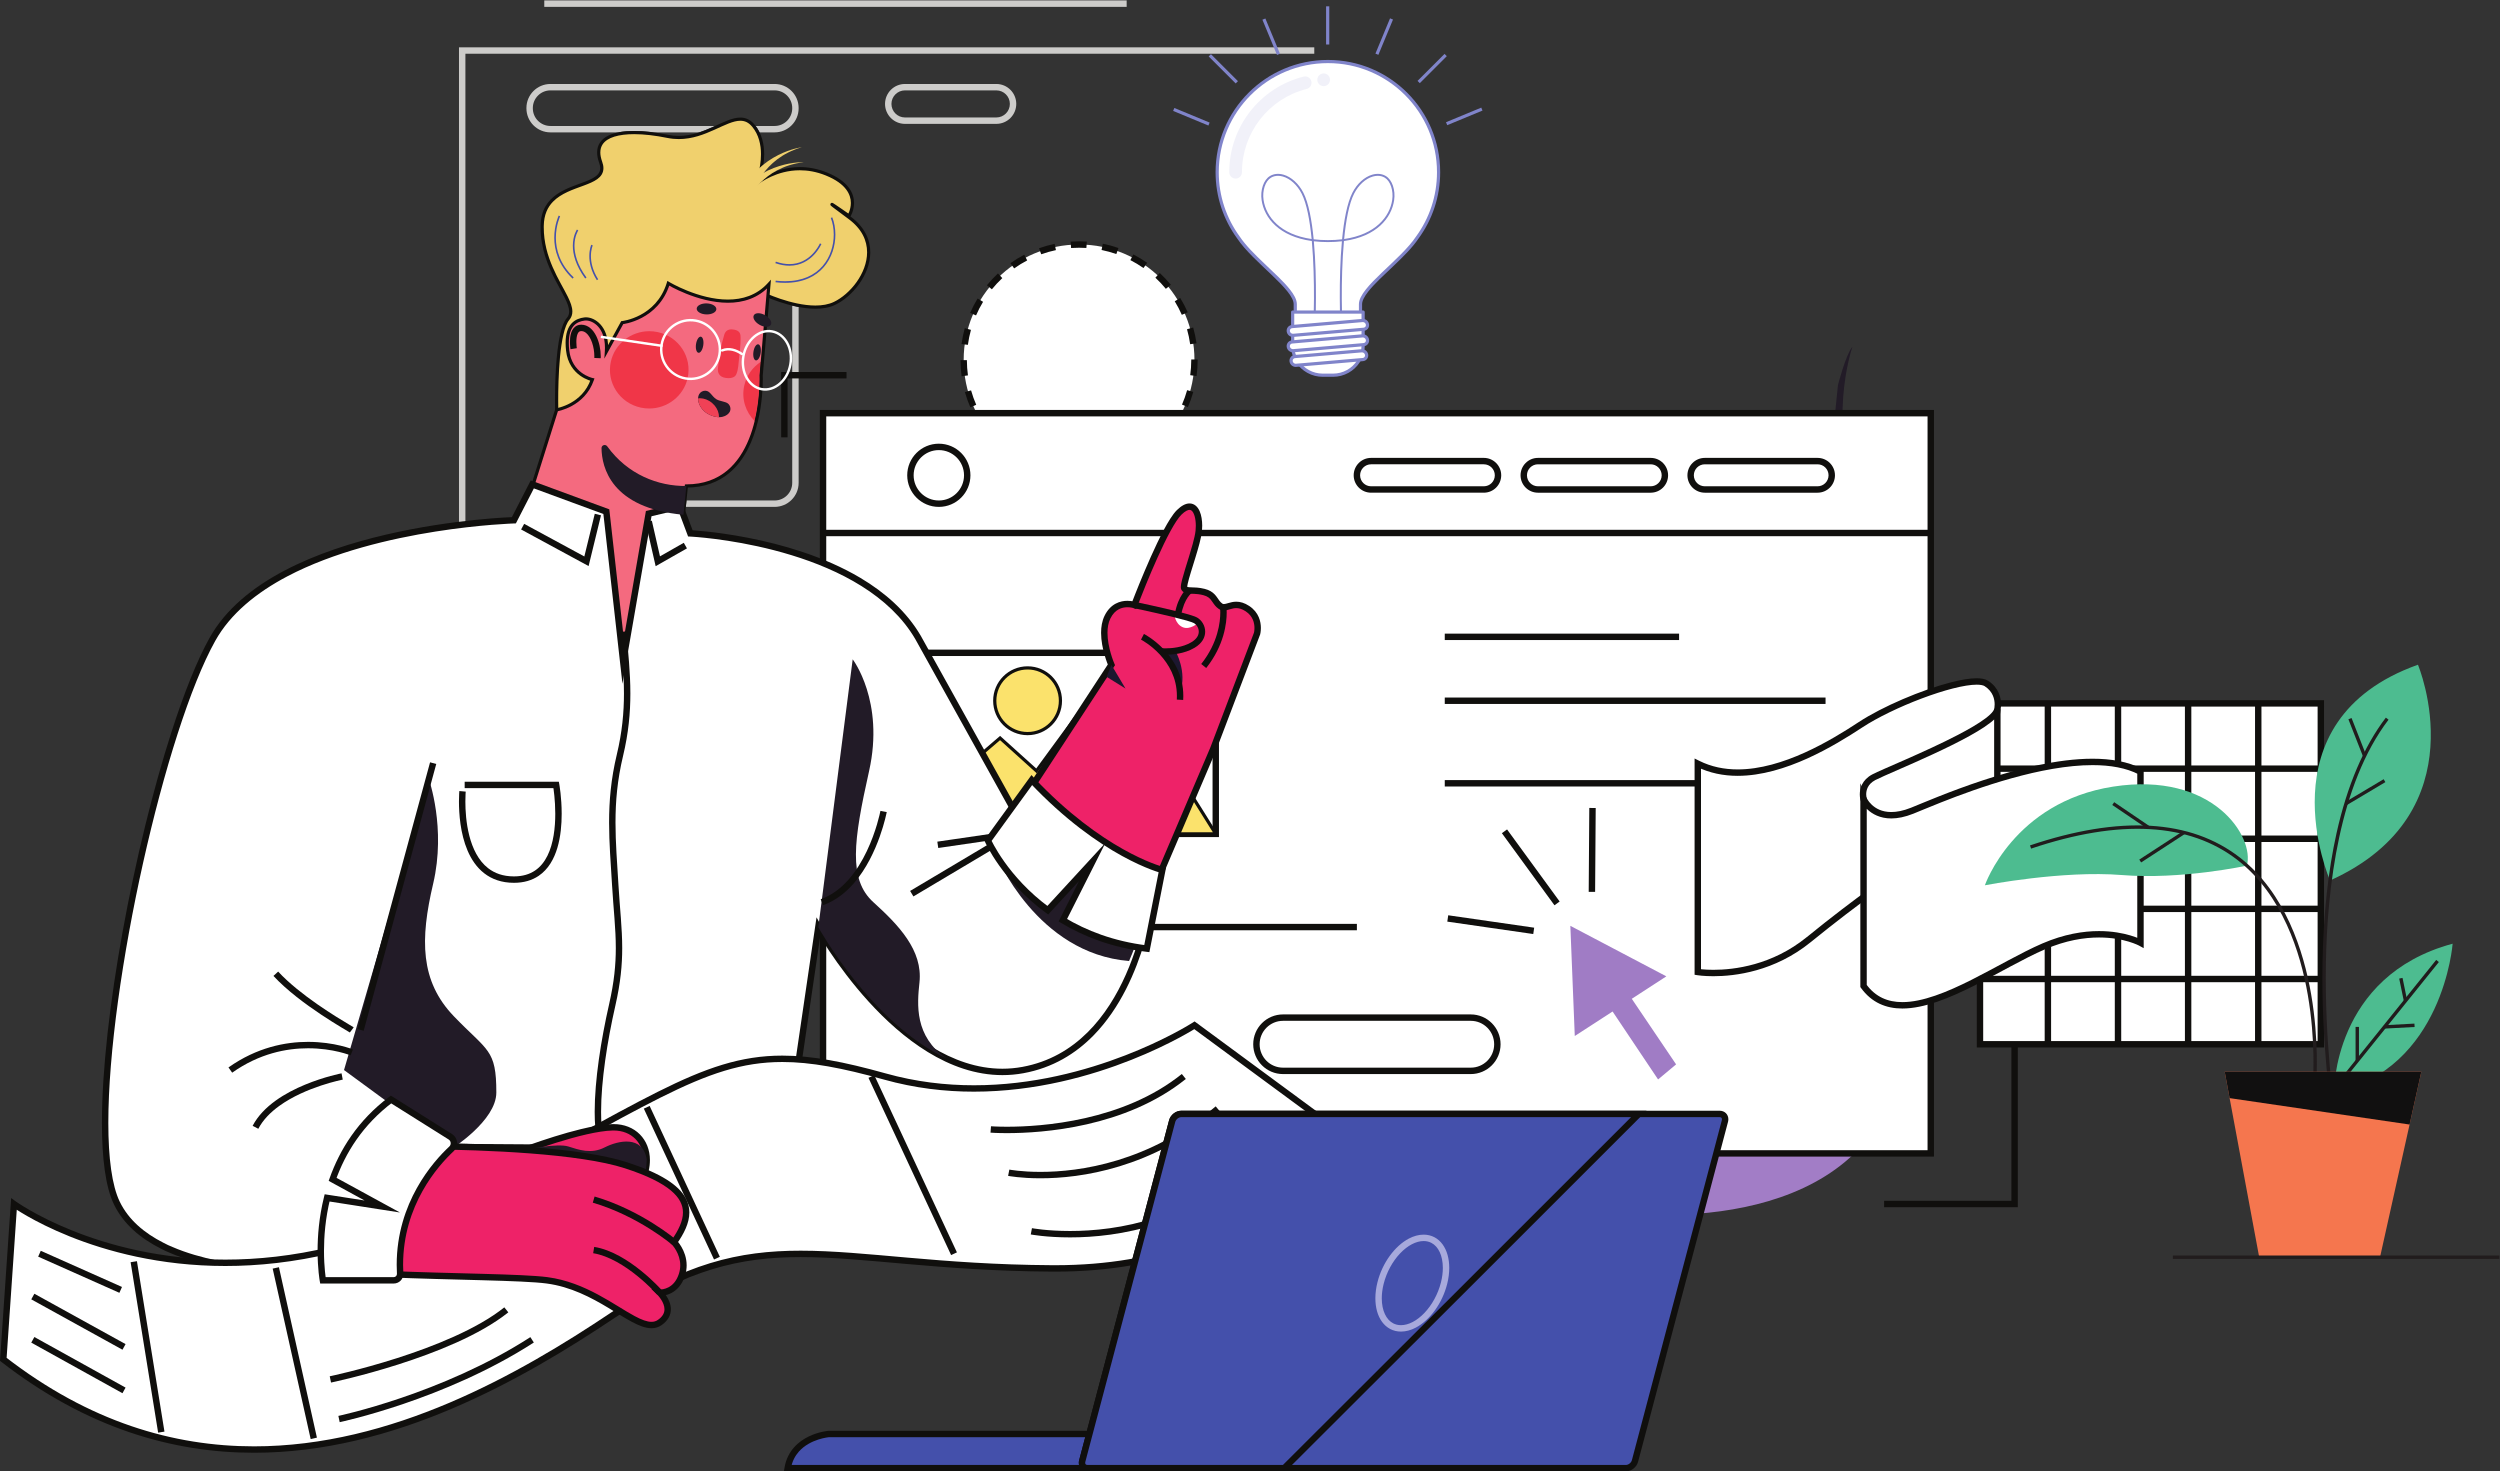 <?xml version="1.0" encoding="UTF-8" standalone="no"?>
<svg
   xmlns:dc="http://purl.org/dc/elements/1.1/"
   xmlns:cc="http://creativecommons.org/ns#"
   xmlns:rdf="http://www.w3.org/1999/02/22-rdf-syntax-ns#"
   xmlns:svg="http://www.w3.org/2000/svg"
   xmlns="http://www.w3.org/2000/svg"
   xmlns:sodipodi="http://sodipodi.sourceforge.net/DTD/sodipodi-0.dtd"
   xmlns:inkscape="http://www.inkscape.org/namespaces/inkscape"
   version="1.1"
   id="svg2"
   xml:space="preserve"
   width="1039.98"
   height="612.047"
   viewBox="0 0 1039.98 612.047"
   sodipodi:docname="brilliant_ideas_mail.svg"
   inkscape:version="1.0.1 (3bc2e813f5, 2020-09-07)"><rect x="0" y="0" width="1039.98" height="612.047" fill="#333333" stroke="none"/><defs
     id="defs6"><clipPath
       clipPathUnits="userSpaceOnUse"
       id="clipPath368"><path
         d="m 2378.56,4119.17 c -14.27,9.32 -18.75,25.06 -32.8,26.29 -8.29,0.7 -16.55,-3.65 -20.55,-10.81 -3.95,-7.16 -4.12,-16.13 -2.01,-24.16 4.03,-15.52 15.15,-29.36 29.25,-37.24 37.15,-20.75 61.68,-5.85 68.14,6.24 4.47,8.46 2.32,19.58 -5.53,26.07 -7.66,6.36 -26.27,6.97 -36.5,13.61"
         id="path366" /></clipPath></defs><sodipodi:namedview
     pagecolor="#281e52"
     bordercolor="#666666"
     borderopacity="1"
     objecttolerance="10"
     gridtolerance="10"
     guidetolerance="10"
     inkscape:pageopacity="0"
     inkscape:pageshadow="2"
     inkscape:window-width="1920"
     inkscape:window-height="1166"
     id="namedview4"
     showgrid="false"
     inkscape:zoom="0.94871321"
     inkscape:cx="339.54888"
     inkscape:cy="322.19809"
     inkscape:window-x="-11"
     inkscape:window-y="-11"
     inkscape:window-maximized="1"
     inkscape:current-layer="g12" /><g
     id="g10"
     inkscape:groupmode="layer"
     inkscape:label="ink_ext_XXXXXX"
     transform="matrix(1.333,0,0,-1.333,-19.109,715.131)"><g
       id="g12"
       transform="scale(0.1)"><path
         d="m 5924.38,4282.93 c 0,0 -87.46,-250.33 30.95,-507.93 118.42,-257.61 186.97,-309.54 110.12,-496.51 -76.88,-186.97 10.96,-350.83 10.96,-350.83 h -322.4 l 125.02,1235.19 c 0,0 24.09,94.8 45.35,120.08"
         style="fill:#221b27;fill-opacity:1;fill-rule:nonzero;stroke:none"
         id="path174" /><path
         d="m 4060.24,1949.25 c 0,0 -452.88,-671 -66.47,-612.84 386.41,58.17 633.62,324.08 1130.14,251.37 249.28,-36.51 868.38,-45.71 959.78,477.81 91.42,523.52 -1213.23,373.95 -1213.23,373.95 l -810.22,-490.29"
         style="fill:#a27dc6;fill-opacity:1;fill-rule:nonzero;stroke:none"
         id="path182" /><path
         d="m 6089.66,2910.38 h 330.7 V 1617.43 h -397.19 v -20 h 417.19 v 1332.95 h -350.7 v -20"
         style="fill:#100f0d;fill-opacity:1;fill-rule:nonzero;stroke:none"
         id="path184" /><path
         d="m 1595.75,2232.37 h -20 v 2984.74 h 2669.1 v -20 H 1595.75 V 2232.37"
         style="fill:#cdccca;fill-opacity:1;fill-rule:nonzero;stroke:none"
         id="path186" /><path
         d="m 1841.9,5343.48 h 1817.46 v 20 H 1841.9 Z"
         style="fill:#cdccca;fill-opacity:1;fill-rule:nonzero;stroke:none"
         id="path188" /><path
         d="m 2560.62,4951.69 h -46.82 c -3.36,6.89 -7.41,13.6 -12.27,20 h 59.09 c 15.23,0 28.94,6.14 38.93,16.12 9.98,9.99 16.13,23.69 16.13,38.94 v 0 0.96 c 0,15.23 -6.15,28.93 -16.13,38.93 -10,9.98 -23.7,16.12 -38.93,16.13 h -699.38 c -15.23,-0.01 -28.93,-6.15 -38.92,-16.13 -9.98,-10 -16.13,-23.69 -16.13,-38.93 v -0.96 c 0,-15.25 6.15,-28.95 16.13,-38.94 9.99,-9.98 23.69,-16.12 38.92,-16.12 h 513.65 c -2.05,-0.94 -4.12,-1.87 -6.21,-2.81 -13.67,-6.16 -28.04,-12.25 -43.19,-17.19 h -142.16 c -21.4,2.86 -41.97,4.4 -61.04,4.4 -18.12,-0.02 -34.88,-1.38 -49.76,-4.4 h -211.29 c -41.44,0 -75.05,33.59 -75.05,75.06 v 0.96 c 0,41.46 33.6,75.05 75.05,75.06 h 699.38 c 41.45,-0.01 75.06,-33.6 75.06,-75.06 v -0.96 c 0,-41.48 -33.61,-75.06 -75.06,-75.06"
         style="fill:#cdccca;fill-opacity:1;fill-rule:nonzero;stroke:none"
         id="path190" /><path
         d="m 3252.58,4978.25 h -285.02 c -34.39,0 -62.25,27.87 -62.26,62.25 0.01,34.39 27.87,62.26 62.26,62.27 h 285.02 c 34.39,-0.01 62.24,-27.88 62.25,-62.27 v 0 0 0 c -0.01,-34.38 -27.86,-62.25 -62.25,-62.25 m -285.02,104.52 c -11.7,-0.01 -22.2,-4.72 -29.88,-12.38 -7.66,-7.68 -12.37,-18.18 -12.38,-29.89 0.01,-11.7 4.72,-22.2 12.38,-29.88 7.68,-7.66 18.18,-12.37 29.88,-12.37 h 285.02 c 11.7,0 22.2,4.71 29.87,12.37 7.67,7.68 12.37,18.18 12.38,29.88 -0.01,11.71 -4.71,22.21 -12.38,29.89 -7.67,7.66 -18.17,12.37 -29.87,12.38 h -285.02 m 347.27,-42.27 v 0 0"
         style="fill:#cdccca;fill-opacity:1;fill-rule:nonzero;stroke:none"
         id="path192" /><path
         d="m 2560.62,3782.93 h -276.9 l 2.04,20 h 274.86 c 15.23,0.01 28.93,6.15 38.93,16.13 9.98,9.99 16.13,23.7 16.13,38.94 v 0 553.01 c 6.54,-1.59 13.22,-3.06 20,-4.34 V 3858 c 0,-41.47 -33.61,-75.06 -75.06,-75.07"
         style="fill:#cdccca;fill-opacity:1;fill-rule:nonzero;stroke:none"
         id="path194" /><path
         d="m 3870.93,4241.65 c 0,-198.86 -161.22,-360.1 -360.1,-360.1 -198.87,0 -360.1,161.24 -360.1,360.1 0,198.88 161.23,360.1 360.1,360.1 198.88,0 360.1,-161.22 360.1,-360.1"
         style="fill:#ffffff;fill-opacity:1;fill-rule:nonzero;stroke:none"
         id="path202" /><path
         d="m 3848.05,4147.24 c -4.32,-15.47 -9.67,-30.5 -15.99,-45.03 l 18.34,-7.97 c 6.68,15.36 12.35,31.26 16.92,47.61 z m -37.99,-87.43 c -8.31,-13.65 -17.53,-26.68 -27.57,-39.02 l 15.51,-12.62 c 10.61,13.03 20.35,26.81 29.14,41.23 z m -60.18,-73.93 c -11.62,-10.87 -23.99,-20.96 -37.01,-30.18 l 11.55,-16.32 c 13.77,9.74 26.84,20.4 39.12,31.89 z m -77.76,-55.04 c -14.06,-7.31 -28.68,-13.7 -43.78,-19.08 l 6.71,-18.84 c 15.97,5.69 31.43,12.44 46.3,20.17 z m -89.75,-31.97 c -15.42,-3.2 -31.21,-5.39 -47.31,-6.49 l 1.36,-19.95 c 17.01,1.16 33.71,3.47 50.02,6.86 z m -95.08,-6.54 c -16.11,1.07 -31.9,3.23 -47.33,6.4 l -4.03,-19.59 c 16.32,-3.35 33.02,-5.63 50.03,-6.76 l 1.32,19.95 z m -93.36,19.22 c -15.12,5.35 -29.75,11.71 -43.84,19 l -9.19,-17.76 c 14.89,-7.71 30.37,-14.43 46.35,-20.1 z m -84.66,43.82 c -13.04,9.2 -25.43,19.27 -37.08,30.12 l -13.63,-14.63 c 12.3,-11.47 25.39,-22.11 39.18,-31.84 z m -69.73,64.98 c -10.06,12.31 -19.29,25.33 -27.62,38.95 l -17.07,-10.44 c 8.81,-14.4 18.57,-28.15 29.2,-41.16 z m -49.68,81.27 c -6.34,14.5 -11.72,29.51 -16.07,44.96 l -19.25,-5.42 c 4.6,-16.33 10.29,-32.21 16.99,-47.55 z m -25.82,91.7 c -2.15,15.58 -3.28,31.48 -3.31,47.65 l -20,-0.03 c 0.04,-17.08 1.22,-33.89 3.5,-50.35 z m -0.18,95.32 c 2.14,15.96 5.35,31.58 9.57,46.78 l -19.28,5.34 c -4.45,-16.08 -7.85,-32.59 -10.12,-49.46 z m 25.47,91.83 c 6.35,14.7 13.69,28.88 21.92,42.45 l -17.1,10.37 c -8.7,-14.35 -16.46,-29.34 -23.18,-44.88 z m 49.42,81.52 c 10.04,12.38 20.91,24.07 32.53,34.98 l -13.69,14.58 c -12.27,-11.52 -23.76,-23.87 -34.38,-36.97 z m 69.49,65.22 c 12.94,9.2 26.54,17.55 40.7,24.95 l -9.26,17.72 c -14.98,-7.82 -29.35,-16.64 -43.03,-26.36 z m 84.44,44.11 c 14.87,5.33 30.22,9.68 45.95,12.98 l -4.11,19.57 c -16.63,-3.48 -32.86,-8.09 -48.59,-13.73 z m 93.24,19.56 c 8.23,0.58 16.53,0.87 24.91,0.87 7.68,0 15.31,-0.25 22.87,-0.73 l 1.29,19.95 c -7.99,0.52 -16.05,0.78 -24.16,0.78 -8.84,0 -17.62,-0.31 -26.31,-0.92 z m 95.12,-6.17 c 15.76,-3.21 31.14,-7.47 46.06,-12.72 l 6.64,18.86 c -15.78,5.55 -32.04,10.07 -48.72,13.46 z m 89.93,-31.64 c 14.21,-7.33 27.87,-15.6 40.87,-24.74 l 11.5,16.37 c -13.75,9.65 -28.18,18.4 -43.21,26.15 z m 78.01,-54.79 c 11.67,-10.84 22.61,-22.47 32.72,-34.8 l 15.46,12.69 c -10.68,13.03 -22.24,25.31 -34.58,36.77 z m 60.41,-73.69 c 8.3,-13.51 15.71,-27.63 22.14,-42.28 l 18.31,8.05 c -6.8,15.48 -14.63,30.41 -23.4,44.7 z m 38.3,-87.21 c 4.3,-15.18 7.61,-30.77 9.84,-46.72 l 19.81,2.77 c -2.36,16.86 -5.86,33.36 -10.41,49.41 z m 13.24,-94.36 v -1.37 c 0,-16.17 -1.09,-32.08 -3.21,-47.65 l 19.81,-2.7 c 2.25,16.47 3.4,33.28 3.4,50.35 v 1.44 l -20,-0.07"
         style="fill:#100f0d;fill-opacity:1;fill-rule:nonzero;stroke:none"
         id="path204" /><path
         d="M 6168.71,1765.32 H 2711.82 V 4075.46 H 6168.71 V 1765.32"
         style="fill:#ffffff;fill-opacity:1;fill-rule:nonzero;stroke:none"
         id="path206" /><path
         d="m 6168.71,1765.32 v 10 H 2721.82 V 4065.46 H 6158.71 V 1765.32 h 10 v 10 -10 h 10 V 4085.46 H 2701.82 V 1755.32 h 3476.89 v 10 h -10"
         style="fill:#100f0d;fill-opacity:1;fill-rule:nonzero;stroke:none"
         id="path208" /><path
         d="m 2715.86,3691.52 h 3456.89 v 20 H 2715.86 Z"
         style="fill:#100f0d;fill-opacity:1;fill-rule:nonzero;stroke:none"
         id="path210" /><path
         d="m 3937.41,2762.52 v 10 H 2925.3 v 545.05 h 1002.11 v -555.05 h 10 v 10 -10 h 10 v 575.05 H 2905.3 v -585.05 h 1042.11 v 10 h -10"
         style="fill:#100f0d;fill-opacity:1;fill-rule:nonzero;stroke:none"
         id="path212" /><path
         d="m 2715.86,2461.66 h 1661.97 v 20 H 2715.86 Z"
         style="fill:#100f0d;fill-opacity:1;fill-rule:nonzero;stroke:none"
         id="path214" /><path
         d="m 4652.05,3367.43 h 731.27 v 20 h -731.27 z"
         style="fill:#100f0d;fill-opacity:1;fill-rule:nonzero;stroke:none"
         id="path216" /><path
         d="m 4652.05,3168 h 1188.32 v 20 H 4652.05 Z"
         style="fill:#100f0d;fill-opacity:1;fill-rule:nonzero;stroke:none"
         id="path218" /><path
         d="m 4652.05,2910.38 h 1188.32 v 20 H 4652.05 Z"
         style="fill:#100f0d;fill-opacity:1;fill-rule:nonzero;stroke:none"
         id="path220" /><path
         d="m 3161.83,3881.55 h -10 c -0.01,-21.74 -8.79,-41.33 -23.03,-55.59 -14.27,-14.25 -33.86,-23.03 -55.61,-23.03 -21.74,0 -41.34,8.78 -55.6,23.03 -14.24,14.26 -23.02,33.85 -23.03,55.59 0.01,21.75 8.79,41.35 23.03,55.61 14.26,14.24 33.86,23.02 55.6,23.03 21.75,-0.01 41.34,-8.79 55.6,-23.03 14.25,-14.26 23.03,-33.86 23.04,-55.61 h 10 10 c -0.01,54.49 -44.16,98.63 -98.64,98.64 -54.47,-0.01 -98.62,-44.15 -98.63,-98.64 0.01,-54.47 44.16,-98.62 98.63,-98.62 54.48,0 98.63,44.15 98.64,98.62 h -10"
         style="fill:#100f0d;fill-opacity:1;fill-rule:nonzero;stroke:none"
         id="path222" /><path
         d="m 4818.25,3881.55 h -10 c 0,-9.5 -3.82,-18.01 -10.05,-24.25 -6.24,-6.23 -14.76,-10.05 -24.26,-10.06 h -351.79 c -9.51,0.01 -18.02,3.83 -24.27,10.06 -6.22,6.24 -10.04,14.75 -10.05,24.25 0.01,9.51 3.83,18.03 10.06,24.28 6.24,6.22 14.75,10.05 24.26,10.05 h 351.79 c 9.5,0 18.02,-3.83 24.26,-10.05 6.23,-6.25 10.05,-14.77 10.05,-24.28 h 10 10 c -0.01,30 -24.31,54.32 -54.31,54.33 h -351.79 c -30.01,-0.01 -54.31,-24.33 -54.32,-54.33 0.01,-29.99 24.32,-54.3 54.32,-54.31 h 351.79 c 30,0.01 54.3,24.32 54.31,54.31 h -10"
         style="fill:#100f0d;fill-opacity:1;fill-rule:nonzero;stroke:none"
         id="path224" /><path
         d="m 5339,3881.55 h -10 c -0.03,-18.94 -15.36,-34.27 -34.31,-34.31 H 4942.9 c -9.51,0.01 -18.02,3.83 -24.26,10.06 -6.23,6.24 -10.05,14.75 -10.06,24.25 0.01,9.51 3.83,18.03 10.06,24.28 6.24,6.22 14.76,10.05 24.26,10.05 h 351.79 c 18.95,-0.03 34.28,-15.38 34.31,-34.33 h 10 10 c 0,30 -24.3,54.32 -54.31,54.33 H 4942.9 c -30,-0.01 -54.31,-24.33 -54.32,-54.33 0.01,-29.99 24.32,-54.3 54.32,-54.31 h 351.79 c 30.01,0.01 54.31,24.32 54.31,54.31 h -10"
         style="fill:#100f0d;fill-opacity:1;fill-rule:nonzero;stroke:none"
         id="path226" /><path
         d="m 5859.77,3881.55 h -10 c -0.04,-18.93 -15.37,-34.27 -34.33,-34.31 h -351.79 c -9.5,0.01 -18.02,3.83 -24.26,10.06 -6.23,6.24 -10.05,14.75 -10.05,24.25 0,9.51 3.82,18.03 10.05,24.28 6.24,6.22 14.76,10.05 24.26,10.05 h 351.79 c 9.51,0 18.03,-3.83 24.27,-10.06 6.23,-6.24 10.05,-14.76 10.06,-24.27 h 10 10 c -0.01,30 -24.32,54.32 -54.33,54.33 h -351.79 c -30,-0.01 -54.31,-24.33 -54.31,-54.33 0,-29.99 24.31,-54.3 54.31,-54.31 h 351.79 c 30.01,0.01 54.32,24.32 54.33,54.31 h -10"
         style="fill:#100f0d;fill-opacity:1;fill-rule:nonzero;stroke:none"
         id="path228" /><path
         d="m 4816.23,2106.02 h -10 c 0,-20.22 -8.16,-38.42 -21.41,-51.68 -13.25,-13.24 -31.46,-21.4 -51.69,-21.4 H 4147.4 c -20.21,0 -38.42,8.16 -51.68,21.4 -13.25,13.26 -21.41,31.46 -21.41,51.68 0,20.23 8.16,38.44 21.41,51.69 13.26,13.25 31.47,21.4 51.68,21.41 h 585.73 c 20.23,-0.01 38.44,-8.16 51.69,-21.41 13.25,-13.25 21.4,-31.46 21.41,-51.69 h 10 10 c 0,51.44 -41.67,93.09 -93.1,93.1 H 4147.4 c -51.41,-0.01 -93.09,-41.66 -93.09,-93.1 0,-51.42 41.68,-93.08 93.09,-93.08 h 585.73 c 51.43,0 93.09,41.66 93.1,93.08 h -10"
         style="fill:#100f0d;fill-opacity:1;fill-rule:nonzero;stroke:none"
         id="path230" /><path
         d="m 2601.22,3999.97 v 183.9 h 183.89 v 20 h -203.89 v -203.9 h 20"
         style="fill:#100f0d;fill-opacity:1;fill-rule:nonzero;stroke:none"
         id="path232" /><path
         d="m 1891.96,2922.05 -0.03,0.24 c -0.44,2.7 -4.42,28.47 -4.42,68.34 -0.01,62.98 9.95,161.05 58.94,259.27 49.05,98.23 136.73,196.89 294.04,262.34 l -7.68,18.47 c -161.57,-67.08 -253.46,-169.83 -304.26,-271.88 -50.86,-102.07 -61.02,-203.16 -61.04,-268.2 0,-43.95 4.66,-71.49 4.74,-71.93 l 19.71,3.35"
         style="fill:#100f0d;fill-opacity:1;fill-rule:nonzero;stroke:none"
         id="path234" /><path
         d="m 2135.97,3521.27 86.82,-7.3 -32.61,-71.44 18.19,-8.31 44.42,97.3 -115.14,9.68 -1.68,-19.93"
         style="fill:#100f0d;fill-opacity:1;fill-rule:nonzero;stroke:none"
         id="path236" /><path
         d="M 7386,2106.02 H 6322.33 V 3169.69 H 7386 V 2106.02"
         style="fill:#ffffff;fill-opacity:1;fill-rule:nonzero;stroke:none"
         id="path238" /><path
         d="m 7386,2106.02 v 10 H 6332.33 V 3159.69 H 7375.99 L 7376,2106.02 h 10 v 10 -10 h 10 V 3179.69 H 6312.33 V 2096.02 H 7396 v 10 h -10"
         style="fill:#100f0d;fill-opacity:1;fill-rule:nonzero;stroke:none"
         id="path240" /><path
         d="m 6524.23,2106.02 h 20 v 1063.67 h -20 z"
         style="fill:#100f0d;fill-opacity:1;fill-rule:nonzero;stroke:none"
         id="path242" /><path
         d="m 6743.06,2106.02 h 20 v 1063.67 h -20 z"
         style="fill:#100f0d;fill-opacity:1;fill-rule:nonzero;stroke:none"
         id="path244" /><path
         d="m 6961.88,2106.02 h 20 v 1063.67 h -20 z"
         style="fill:#100f0d;fill-opacity:1;fill-rule:nonzero;stroke:none"
         id="path246" /><path
         d="m 7180.71,2106.02 h 20 v 1063.67 h -20 z"
         style="fill:#100f0d;fill-opacity:1;fill-rule:nonzero;stroke:none"
         id="path248" /><path
         d="m 6330.64,2956.11 h 1063.67 v 20 H 6330.64 Z"
         style="fill:#100f0d;fill-opacity:1;fill-rule:nonzero;stroke:none"
         id="path250" /><path
         d="m 6330.64,2737.27 h 1063.67 v 20 H 6330.64 Z"
         style="fill:#100f0d;fill-opacity:1;fill-rule:nonzero;stroke:none"
         id="path252" /><path
         d="m 6330.64,2518.44 h 1063.67 v 20 H 6330.64 Z"
         style="fill:#100f0d;fill-opacity:1;fill-rule:nonzero;stroke:none"
         id="path254" /><path
         d="m 6330.64,2299.62 h 1063.67 v 20 H 6330.64 Z"
         style="fill:#100f0d;fill-opacity:1;fill-rule:nonzero;stroke:none"
         id="path256" /><path
         d="m 2915.3,2762.52 349.02,299.13 113.56,-102.49 235.45,321.33 324.08,-517.97 H 2915.3"
         style="fill:#fbe26c;fill-opacity:1;fill-rule:nonzero;stroke:none"
         id="path258" /><path
         d="m 2915.3,2762.52 3.26,-3.8 345.68,296.27 114.4,-103.25 234.36,319.85 315.39,-504.07 H 2915.3 v -5 l 3.26,-3.8 -3.26,3.8 v -5 h 1031.14 l -332.79,531.88 -236.53,-322.82 -112.71,101.73 -362.63,-310.79 h 13.52 v 5"
         style="fill:#100f0d;fill-opacity:1;fill-rule:nonzero;stroke:none"
         id="path260" /><path
         d="m 3452.68,3178 c 0,-56.61 -45.89,-102.5 -102.49,-102.5 -56.61,0 -102.49,45.89 -102.49,102.5 0,56.59 45.88,102.49 102.49,102.49 56.6,0 102.49,-45.9 102.49,-102.49"
         style="fill:#fbe26c;fill-opacity:1;fill-rule:nonzero;stroke:none"
         id="path262" /><path
         d="m 3452.68,3178 h -5 c 0,-26.94 -10.91,-51.28 -28.56,-68.94 -17.66,-17.65 -42,-28.56 -68.93,-28.56 -26.94,0 -51.28,10.91 -68.94,28.56 -17.65,17.66 -28.55,42 -28.55,68.94 0,26.93 10.9,51.27 28.55,68.93 17.66,17.65 42,28.56 68.94,28.56 26.93,0 51.27,-10.91 68.93,-28.56 17.65,-17.66 28.56,-42 28.56,-68.93 h 5 5 c 0,59.36 -48.13,107.49 -107.49,107.49 -59.37,0 -107.49,-48.13 -107.49,-107.49 0,-59.37 48.12,-107.5 107.49,-107.5 59.36,0 107.49,48.13 107.49,107.5 h -5"
         style="fill:#100f0d;fill-opacity:1;fill-rule:nonzero;stroke:none"
         id="path264" /><path
         d="m 4632.8,4827.32 c 0,190.82 -154.67,345.5 -345.49,345.5 -190.81,0 -345.5,-154.68 -345.5,-345.5 0,-76.05 24.6,-146.36 66.25,-203.44 49.33,-74.32 177.46,-158.22 177.46,-208.48 v -57.44 c 0,-11.46 9.3,-20.74 20.75,-20.74 h 55.54 51.02 55.52 c 11.46,0 20.76,9.28 20.76,20.74 v 57.44 c 0,50.26 128.14,134.16 177.45,208.48 41.64,57.08 66.24,127.39 66.24,203.44"
         style="fill:#ffffff;fill-opacity:1;fill-rule:nonzero;stroke:none"
         id="path266" /><path
         d="m 4632.8,4827.32 h 5 c 0,193.59 -156.9,350.49 -350.49,350.5 -193.57,-0.01 -350.5,-156.91 -350.5,-350.5 0,-77.14 24.96,-148.49 67.21,-206.39 l 4.04,2.95 -4.16,-2.77 c 25.28,-38.02 69.81,-77.6 107.93,-114.1 19.05,-18.22 36.49,-35.65 48.99,-51.39 12.57,-15.71 19.83,-29.82 19.7,-40.22 v -57.44 c 0.01,-14.23 11.54,-25.74 25.75,-25.74 h 55.54 51.02 55.52 c 14.22,0 25.76,11.51 25.76,25.74 v 57.44 c -0.12,10.4 7.14,24.51 19.71,40.22 18.75,23.63 48.58,50.96 78.37,79.27 29.8,28.35 59.57,57.68 78.54,86.22 l -4.17,2.77 4.04,-2.95 c 42.24,57.9 67.2,129.25 67.2,206.39 h -5 -5 c 0,-74.97 -24.24,-144.23 -65.28,-200.49 l -0.12,-0.19 c -24.04,-36.29 -68.23,-75.82 -106.51,-112.41 -19.15,-18.32 -36.83,-35.94 -49.9,-52.39 -13,-16.48 -21.76,-31.7 -21.88,-46.44 v -57.44 c -0.01,-8.69 -7.05,-15.73 -15.76,-15.74 h -55.52 -51.02 -55.54 c -8.68,0.01 -15.73,7.05 -15.75,15.74 v 57.44 c -0.12,14.74 -8.88,29.96 -21.87,46.44 -19.6,24.65 -49.61,52.03 -79.32,80.29 -29.7,28.22 -59.08,57.32 -77.1,84.51 l -0.13,0.19 c -41.05,56.27 -65.29,125.52 -65.29,200.49 0,94.05 38.11,179.14 99.73,240.77 61.64,61.62 146.73,99.72 240.77,99.73 94.05,-0.01 179.14,-38.11 240.77,-99.73 61.62,-61.63 99.72,-146.72 99.72,-240.77 h 5"
         style="fill:#8084ca;fill-opacity:1;fill-rule:nonzero;stroke:none"
         id="path268" /><path
         d="m 4427.6,4813.88 c -22.81,-6.53 -44.61,-26.43 -58.29,-53.17 -16.06,-31.34 -25.64,-84.12 -31.23,-141.8 98.17,14.15 142.1,69.5 149.96,121.74 4.37,29.2 -5.56,59.15 -23.12,69.65 -6.51,3.89 -13.94,5.87 -21.92,5.87 -4.94,0 -10.1,-0.77 -15.4,-2.29 z m -317.9,-3.58 c -17.56,-10.5 -27.49,-40.45 -23.1,-69.65 7.85,-52.24 51.79,-107.59 149.95,-121.74 -5.6,57.68 -15.18,110.46 -31.23,141.8 -13.68,26.74 -35.48,46.64 -58.28,53.17 -5.31,1.52 -10.47,2.29 -15.42,2.29 -7.97,0 -15.38,-1.98 -21.92,-5.87 z m 132.29,-467.08 c 0.1,2.14 6.5,145.59 -4.84,269.44 -102.48,14.25 -148.35,72.3 -156.58,127.08 -4.82,32.02 6.12,63.9 26.01,75.79 12.04,7.22 26.63,8.67 42.13,4.23 24.41,-7.01 47.6,-28.03 62.05,-56.25 16.68,-32.61 26.53,-86.7 32.22,-145.46 13.74,-1.67 28.49,-2.58 44.33,-2.58 15.82,0 30.6,0.91 44.34,2.58 5.69,58.76 15.55,112.85 32.23,145.46 14.43,28.22 37.63,49.24 62.04,56.25 15.51,4.44 30.08,2.99 42.14,-4.23 19.89,-11.89 30.82,-43.77 26,-75.79 -8.23,-54.78 -54.1,-112.83 -156.57,-127.08 -11.36,-123.85 -4.94,-267.3 -4.84,-269.44 l -6.1,-0.29 c -0.41,8.67 -6.6,147.36 4.5,268.9 -13.59,-1.6 -28.16,-2.46 -43.74,-2.46 -15.57,0 -30.13,0.86 -43.76,2.46 11.11,-121.54 4.94,-260.23 4.55,-268.9 l -6.11,0.29"
         style="fill:#8084ca;fill-opacity:1;fill-rule:nonzero;stroke:none"
         id="path270" /><path
         d="m 3999.33,4807.49 c 10.95,0 19.83,8.87 19.83,19.83 0,122.93 83.12,229.84 202.11,259.98 10.62,2.68 17.05,13.47 14.36,24.06 -2.68,10.62 -13.46,17.04 -24.08,14.37 -136.62,-34.59 -232.04,-157.3 -232.04,-298.41 0,-10.96 8.88,-19.83 19.82,-19.83"
         style="fill:#f1f1f9;fill-opacity:1;fill-rule:nonzero;stroke:none"
         id="path272" /><path
         d="m 4293.97,5115.83 c 0,-10.94 -8.88,-19.82 -19.83,-19.82 -10.94,0 -19.82,8.88 -19.82,19.82 0,10.97 8.88,19.83 19.82,19.83 10.95,0 19.83,-8.86 19.83,-19.83"
         style="fill:#f1f1f9;fill-opacity:1;fill-rule:nonzero;stroke:none"
         id="path274" /><path
         d="m 4177.36,4390.88 h 219.92 v -104.82 c 0,-17.11 -4.87,-33.88 -14.06,-48.32 -17.33,-27.31 -47.43,-43.87 -79.78,-43.87 h -32.24 c -32.36,0 -62.45,16.56 -79.81,43.87 -9.16,14.44 -14.03,31.21 -14.03,48.32 v 104.82"
         style="fill:#ffffff;fill-opacity:1;fill-rule:nonzero;stroke:none"
         id="path276" /><path
         d="m 4177.36,4390.88 v -5 h 214.91 l 0.01,-99.82 c 0,-16.16 -4.6,-32 -13.28,-45.63 -16.42,-25.88 -44.92,-41.56 -75.56,-41.56 h -32.24 c -30.65,0 -59.15,15.68 -75.59,41.55 -8.65,13.64 -13.25,29.48 -13.25,45.64 v 104.82 h -5 v -5 5 h -5 v -104.82 c 0,-18.06 5.14,-35.75 14.81,-51 18.27,-28.76 49.96,-46.19 84.03,-46.19 h 32.24 c 34.06,0 65.75,17.43 84,46.19 9.7,15.25 14.84,32.94 14.84,51 v 104.82 c 0,1.32 -0.54,2.61 -1.47,3.54 -0.93,0.93 -2.22,1.46 -3.53,1.46 h -219.92 c -1.32,0 -2.61,-0.53 -3.54,-1.46 -0.93,-0.93 -1.46,-2.22 -1.46,-3.54 h 5"
         style="fill:#8084ca;fill-opacity:1;fill-rule:nonzero;stroke:none"
         id="path278" /><path
         d="m 4186.12,4224.74 1.9,0.04 208.44,17.97 c 7.52,0.64 12.76,7.3 11.71,14.86 -1.02,7.57 -7.98,13.18 -15.46,12.51 l -208.46,-17.96 c -7.49,-0.64 -12.76,-7.31 -11.71,-14.87 0.95,-6.91 6.85,-12.19 13.58,-12.55"
         style="fill:#ffffff;fill-opacity:1;fill-rule:nonzero;stroke:none"
         id="path280" /><path
         d="m 4186.12,4224.74 0.1,-5 1.9,0.04 0.33,0.02 208.44,17.96 c 9.45,0.78 16.47,8.7 16.42,17.93 l -0.18,2.6 v -0.01 c -1.37,9.7 -9.62,16.84 -19.21,16.9 l -1.67,-0.08 0.03,0.01 -208.46,-17.97 c -9.43,-0.78 -16.46,-8.69 -16.41,-17.93 l 0.18,-2.61 v 0.01 c 1.34,-9.37 9.09,-16.32 18.26,-16.86 l 0.37,-0.01 -0.1,5 0.27,4.99 c -4.29,0.19 -8.34,3.78 -8.9,8.24 v 0.02 l -0.08,1.22 c 0.04,4.23 3,7.58 7.26,7.96 l 208.46,17.97 h 0.03 l 0.76,0.04 c 4.41,0.05 8.73,-3.62 9.3,-8.24 v -0.01 l 0.09,-1.24 c -0.05,-4.25 -2.97,-7.56 -7.27,-7.96 l -208.29,-17.96 -1.73,-0.03 0.1,-5 0.27,4.99 -0.27,-4.99"
         style="fill:#8084ca;fill-opacity:1;fill-rule:nonzero;stroke:none"
         id="path282" /><path
         d="m 4177.34,4318.29 1.89,0.04 219.93,18.95 c 7.5,0.64 12.73,7.29 11.7,14.85 -1.04,7.57 -7.99,13.18 -15.47,12.53 l -219.91,-18.95 c -7.52,-0.65 -12.76,-7.3 -11.7,-14.87 0.93,-6.91 6.82,-12.19 13.56,-12.55"
         style="fill:#ffffff;fill-opacity:1;fill-rule:nonzero;stroke:none"
         id="path284" /><path
         d="m 4177.34,4318.29 0.09,-5 1.89,0.04 0.34,0.02 219.93,18.95 c 9.45,0.77 16.45,8.7 16.4,17.93 l -0.18,2.58 c -1.38,9.7 -9.63,16.85 -19.23,16.9 l -1.63,-0.07 -219.9,-18.95 c -9.44,-0.78 -16.46,-8.68 -16.41,-17.91 l 0.19,-2.64 -0.01,0.03 c 1.32,-9.37 9.07,-16.34 18.25,-16.87 l 0.36,-0.01 -0.09,5 0.26,5 c -4.29,0.18 -8.31,3.77 -8.87,8.22 v 0.03 l -0.09,1.24 c 0.05,4.23 2.97,7.54 7.27,7.94 l 219.91,18.96 0.76,0.03 c 4.42,0.06 8.75,-3.62 9.33,-8.26 l 0.08,-1.22 c -0.05,-4.26 -2.98,-7.57 -7.25,-7.97 l -219.77,-18.94 -1.72,-0.03 0.09,-5 0.26,5 -0.26,-5"
         style="fill:#8084ca;fill-opacity:1;fill-rule:nonzero;stroke:none"
         id="path286" /><path
         d="m 4177.34,4270.32 1.89,0.03 219.93,18.96 c 7.5,0.65 12.73,7.3 11.7,14.86 -1.04,7.57 -7.99,13.15 -15.47,12.52 l -219.91,-18.96 c -7.52,-0.63 -12.76,-7.29 -11.7,-14.85 0.93,-6.93 6.82,-12.21 13.56,-12.56"
         style="fill:#ffffff;fill-opacity:1;fill-rule:nonzero;stroke:none"
         id="path288" /><path
         d="m 4177.34,4270.32 0.09,-5 1.89,0.03 0.34,0.02 219.93,18.96 c 9.45,0.78 16.45,8.71 16.4,17.94 l -0.18,2.58 c -1.38,9.72 -9.66,16.84 -19.26,16.89 l -1.59,-0.07 -219.91,-18.96 c -9.44,-0.75 -16.46,-8.67 -16.41,-17.89 l 0.19,-2.64 -0.01,0.03 c 1.31,-9.38 9.07,-16.36 18.26,-16.88 l 0.35,-0.01 -0.09,5 0.26,4.99 c -4.29,0.19 -8.31,3.76 -8.87,8.24 v 0.03 l -0.09,1.24 c 0.05,4.23 2.97,7.53 7.25,7.92 l 219.93,18.97 0.73,0.03 c 4.46,0.05 8.77,-3.61 9.36,-8.25 l 0.08,-1.22 c -0.05,-4.26 -2.98,-7.58 -7.26,-7.98 l -219.76,-18.94 -1.72,-0.03 0.09,-5 0.26,4.99 -0.26,-4.99"
         style="fill:#8084ca;fill-opacity:1;fill-rule:nonzero;stroke:none"
         id="path290" /><path
         d="m 4281.69,5225.96 h 10 v 119.117 h -10 z"
         style="fill:#8084ca;fill-opacity:1;fill-rule:nonzero;stroke:none"
         id="path292" /><path
         d="m 3915.34,5188.69 84.23,-84.23 7.07,7.07 -84.23,84.23"
         style="fill:#8084ca;fill-opacity:1;fill-rule:nonzero;stroke:none"
         id="path294" /><path
         d="m 4651.33,5196.63 -84.24,-84.23 7.07,-7.07 84.24,84.23"
         style="fill:#8084ca;fill-opacity:1;fill-rule:nonzero;stroke:none"
         id="path296" /><path
         d="m 4481.29,5307.63 -45.6,-110.07 9.24,-3.83 45.6,110.07"
         style="fill:#8084ca;fill-opacity:1;fill-rule:nonzero;stroke:none"
         id="path298" /><path
         d="m 4082.97,5303.32 45.57,-110.05 9.24,3.82 -45.57,110.06"
         style="fill:#8084ca;fill-opacity:1;fill-rule:nonzero;stroke:none"
         id="path300" /><path
         d="m 3804.36,5018.63 110.05,-45.59 3.83,9.24 -110.06,45.59"
         style="fill:#8084ca;fill-opacity:1;fill-rule:nonzero;stroke:none"
         id="path302" /><path
         d="m 4765.98,5029.01 -110.06,-45.58 3.82,-9.24 110.06,45.58"
         style="fill:#8084ca;fill-opacity:1;fill-rule:nonzero;stroke:none"
         id="path304" /><path
         d="m 4036.15,3465.53 c -43.3,28.37 -64.48,-6.04 -84.07,7.51 -19.59,13.55 -17.59,35.72 -51.57,44.34 -33.99,8.64 -53.89,-0.29 -61.36,11.4 -7.46,11.7 40.12,129.88 45.15,179.29 5.04,49.4 -12.86,104.78 -60.91,57.98 -48.03,-46.83 -139.95,-289.29 -139.95,-289.29 0,0 -56.26,19.23 -84.1,-38 -27.13,-55.7 10.32,-143.99 12.35,-148.69 l -463.38,-708.34 553.22,-88.42 228.03,534.63 136.76,359.83 c 0,0 13.12,49.4 -30.17,77.76"
         style="fill:#ee2268;fill-opacity:1;fill-rule:nonzero;stroke:none"
         id="path306" /><path
         d="m 4036.15,3465.53 5.48,8.36 c -14.79,9.76 -28.41,13.27 -40.13,13.22 -9.59,0 -17.68,-2.19 -24.2,-4.08 -6.51,-1.96 -11.53,-3.37 -14.5,-3.29 -2.11,0.06 -3.19,0.32 -5.03,1.53 -3.77,2.61 -6.5,5.58 -9.24,9.22 -4.12,5.37 -7.97,12.49 -14.74,19.58 -6.76,7.11 -16.59,13.46 -30.82,17 -18.22,4.64 -32.9,4.55 -42.78,4.86 -4.92,0.13 -8.59,0.46 -10.45,1 -0.94,0.26 -1.4,0.51 -1.62,0.66 l -0.54,0.57 -4.44,-2.83 5.24,0.98 c -0.04,0.14 -0.11,0.73 -0.8,1.85 l -4.44,-2.83 5.24,0.98 -0.58,-0.11 0.59,0.08 -0.01,0.03 -0.58,-0.11 0.59,0.08 -0.03,0.65 c -0.03,1.68 0.48,5.6 1.56,10.52 3.74,17.51 13.76,48.23 23.31,79.26 9.57,31.21 18.75,62.59 21.02,84.35 0.57,5.67 0.87,11.41 0.87,17.09 -0.04,16.47 -2.36,32.43 -8.03,45.42 -2.86,6.48 -6.62,12.32 -11.89,16.82 -5.2,4.51 -12.2,7.41 -19.67,7.35 -6.36,0 -12.81,-1.91 -19.23,-5.35 -6.45,-3.45 -12.99,-8.46 -19.89,-15.18 -6.94,-6.8 -13.89,-16.17 -21.25,-27.65 -25.57,-40.02 -55.57,-105.98 -79.51,-162.35 -23.9,-56.33 -41.53,-102.83 -41.56,-102.91 l 9.35,-3.54 3.24,9.46 c -0.68,0.22 -10.69,3.63 -25,3.65 -10.63,0 -23.76,-1.93 -36.74,-8.92 -12.99,-6.94 -25.5,-19.03 -34.6,-37.81 -8.05,-16.58 -10.81,-35.04 -10.83,-53.17 0.02,-25.29 5.41,-50.15 10.92,-69.31 5.53,-19.15 11.21,-32.54 12.09,-34.57 l 9.17,3.98 -8.36,5.47 -471.84,-721.25 576.17,-92.09 231.18,542 137.01,360.51 0.13,0.49 c 0.15,0.59 2.2,8.4 2.21,19.89 -0.01,9.47 -1.4,21.52 -6.73,33.91 -5.3,12.39 -14.7,25.01 -29.83,34.89 l -5.48,-8.36 -5.48,-8.36 c 11.82,-7.79 18.43,-16.89 22.42,-26.07 3.95,-9.17 5.1,-18.51 5.1,-26.01 0,-4.54 -0.42,-8.37 -0.82,-11 -0.2,-1.31 -0.4,-2.32 -0.54,-2.97 l -0.15,-0.69 -0.03,-0.12 2.62,-0.67 -2.62,0.7 v -0.03 l 2.62,-0.67 -2.62,0.7 9.67,-2.57 -9.35,3.55 -136.69,-359.65 -224.89,-527.25 -530.27,84.75 457.89,699.93 -2.14,4.94 c -0.62,1.44 -6.03,14.14 -11.22,32.16 -5.2,18 -10.15,41.36 -10.14,63.77 -0.01,16.09 2.55,31.58 8.82,44.41 7.56,15.45 16.78,23.91 26.08,28.96 9.31,5.02 19.02,6.53 27.27,6.53 5.52,0 10.32,-0.69 13.66,-1.36 1.67,-0.34 2.97,-0.67 3.81,-0.9 l 0.91,-0.27 0.17,-0.05 0.59,1.8 -0.61,-1.79 0.02,-0.01 0.59,1.8 -0.61,-1.79 9.15,-3.13 3.43,9.05 c 0.01,0.01 1.42,3.74 4.02,10.43 9.09,23.43 32.51,82.77 58.83,141.18 13.15,29.2 27.04,58.17 40.13,82.2 6.55,12.01 12.89,22.79 18.79,31.67 5.88,8.88 11.38,15.89 15.81,20.19 5.9,5.76 11.11,9.6 15.36,11.87 4.28,2.29 7.5,2.99 9.8,2.98 2.69,-0.05 4.46,-0.74 6.71,-2.57 3.31,-2.72 6.91,-8.85 9.25,-17.3 2.38,-8.4 3.64,-18.88 3.63,-29.72 0,-4.99 -0.26,-10.07 -0.77,-15.06 -1.04,-10.41 -4.38,-25.27 -8.85,-41.68 -6.69,-24.66 -15.86,-53 -23.4,-77.53 -3.76,-12.28 -7.13,-23.61 -9.59,-33.2 -1.23,-4.8 -2.24,-9.17 -2.96,-13.08 -0.72,-3.94 -1.18,-7.35 -1.19,-10.67 0,-1.39 0.08,-2.78 0.36,-4.31 0.3,-1.53 0.77,-3.25 2,-5.22 1.62,-2.56 3.81,-4.79 6.23,-6.41 4.3,-2.86 8.84,-3.88 13.13,-4.43 6.5,-0.78 13.15,-0.59 20.97,-0.99 7.79,-0.39 16.66,-1.26 26.99,-3.89 7.5,-1.91 12.47,-4.38 16.29,-7.1 5.68,-4.06 9.17,-9.04 13.51,-15.45 4.3,-6.3 9.48,-14.04 18.55,-20.31 5.12,-3.61 11.12,-5.14 16.41,-5.08 7.65,0.08 13.93,2.35 20.09,4.09 6.16,1.79 12.11,3.29 18.61,3.28 7.91,-0.05 16.98,-2.02 29.17,-9.94 l 5.48,8.36"
         style="fill:#100f0d;fill-opacity:1;fill-rule:nonzero;stroke:none"
         id="path308" /><path
         d="m 3950.81,3468.48 0.02,-0.12 c 0.12,-0.93 0.72,-6.26 0.72,-14.95 -0.02,-28.87 -6.64,-94.31 -59.59,-160.79 l 15.65,-12.46 c 56.54,71 63.96,141.44 63.94,173.25 0,11 -0.87,17.44 -0.93,17.84 l -19.81,-2.77"
         style="fill:#100f0d;fill-opacity:1;fill-rule:nonzero;stroke:none"
         id="path310" /><path
         d="m 3850.69,3530.46 c -1.97,-1.16 -30.42,-21.31 -41.27,-82.82 l 19.69,-3.5 c 5.04,28.2 13.73,45.85 20.82,56.34 3.56,5.24 6.72,8.7 8.88,10.78 1.08,1.04 1.91,1.73 2.41,2.13 l 0.49,0.37 0.04,0.03 -3.28,4.77 3.17,-4.84 0.11,0.07 -3.28,4.77 3.17,-4.84 -10.95,16.74"
         style="fill:#100f0d;fill-opacity:1;fill-rule:nonzero;stroke:none"
         id="path312" /><path
         d="m 3611.79,3289.84 44.03,-73.87 -58.95,36.61 z"
         style="fill:#1c172f;fill-opacity:1;fill-rule:nonzero;stroke:none"
         id="path314" /><path
         d="m 3883.37,3421.53 c 0,0 -26.45,-24.45 -49.87,-13.72 -23.42,10.74 -25.69,40.94 -25.69,40.94 0,0 59.48,-8.61 75.56,-27.22"
         style="fill:#ffffff;fill-opacity:1;fill-rule:nonzero;stroke:none"
         id="path316" /><path
         d="m 3811.38,3333.72 c 0,0 37.98,-65.09 14.53,-131.19 0,0 -0.74,66.09 -56.43,129.34 l 41.9,1.85"
         style="fill:#1c172f;fill-opacity:1;fill-rule:nonzero;stroke:none"
         id="path318" /><path
         d="m 3704.14,3368.74 0.22,-0.11 c 2.82,-1.47 31.23,-16.98 58.49,-46.38 27.3,-29.49 53.29,-72.27 53.3,-129.55 0,-3.64 -0.11,-7.35 -0.32,-11.12 l 19.96,-1.15 c 0.24,4.15 0.36,8.24 0.36,12.27 0.01,65.68 -31.02,114.44 -61.5,146.19 -30.55,31.84 -60.77,47.32 -61.39,47.65 l -9.12,-17.8"
         style="fill:#100f0d;fill-opacity:1;fill-rule:nonzero;stroke:none"
         id="path320" /><path
         d="m 3681.4,3466.97 c 0.03,0 10.54,-2.2 26.71,-5.7 24.26,-5.24 61.17,-13.41 93.93,-21.4 16.37,-4 31.71,-7.96 43.82,-11.45 6.05,-1.75 11.3,-3.38 15.39,-4.81 4.05,-1.4 7.08,-2.73 7.98,-3.27 3.96,-2.28 7.89,-6.15 10.68,-10.89 2.81,-4.75 4.49,-10.28 4.49,-15.94 -0.02,-5.22 -1.36,-10.61 -4.83,-16.18 -3.49,-5.56 -9.22,-11.36 -18.33,-16.78 -27.12,-16.27 -62.13,-19.1 -80.34,-19.03 -3.89,0 -7.01,0.12 -9.12,0.23 -1.06,0.05 -1.86,0.11 -2.39,0.15 l -0.57,0.05 -0.13,0.01 -1.93,-19.91 c 0.26,-0.02 5.58,-0.53 14.14,-0.53 20.04,0.07 57.93,2.55 90.56,21.84 11.33,6.73 19.63,14.68 25.06,23.35 5.43,8.66 7.89,17.98 7.88,26.8 -0.01,9.6 -2.8,18.56 -7.27,26.12 -4.49,7.56 -10.64,13.8 -17.88,18.02 -2.12,1.21 -4.38,2.19 -7.08,3.25 -9.98,3.87 -26.14,8.43 -45.39,13.39 -57.54,14.79 -141.22,32.24 -141.3,32.26 l -4.08,-19.58"
         style="fill:#100f0d;fill-opacity:1;fill-rule:nonzero;stroke:none"
         id="path322" /><path
         d="m 2522.69,4449.02 c 0,0 144.06,-69.8 225.11,-30.97 81.07,38.8 167.76,178.21 46.2,267.58 -121.59,89.37 -1.28,5.35 -1.28,5.35 0,0 51.81,81.42 -70.76,130.97 -122.57,49.55 -216.03,-28.69 -216.03,-28.69 0,0 45.46,110.61 -11.38,179.19 -31.87,38.43 -72.1,15.16 -123.82,-8.13 -40.53,-18.24 -88.11,-36.49 -144.26,-25.02 -127.77,26.06 -242.57,13.02 -208.64,-80.83 33.92,-93.89 -179.91,-44.35 -182.52,-198.19 -2.61,-153.88 122.11,-242.69 80.84,-290.78 -41.27,-48.11 -35.57,-283.53 -35.57,-283.53 l 23.21,-104.37 c 0,0 69.87,-4.6 116.74,37.15 46.87,41.73 168.39,156.87 206.73,191.87 38.33,35.01 176.73,127.28 191.88,126.41 15.14,-0.88 103.55,111.99 103.55,111.99"
         style="fill:#f0d06d;fill-opacity:1;fill-rule:nonzero;stroke:none"
         id="path324" /><path
         d="m 2522.69,4449.02 -2.19,-4.49 c 0.14,-0.07 22.35,-10.83 54.33,-21.61 32,-10.77 73.73,-21.61 113.24,-21.63 21.97,0.01 43.33,3.37 61.89,12.26 26.97,12.92 54.1,36.26 74.69,65.15 20.57,28.89 34.63,63.41 34.65,98.78 0.07,39.37 -17.8,79.54 -62.34,112.18 -20.39,14.99 -33.98,25.1 -42.43,31.52 -4.22,3.2 -7.17,5.5 -9,6.98 -0.92,0.74 -1.56,1.28 -1.88,1.58 l -0.17,0.15 -0.02,0.01 -2.38,-2.25 2.67,1.9 -0.29,0.35 -2.38,-2.25 2.67,1.9 -3.73,-2.66 4.13,1.98 -0.4,0.68 -3.73,-2.66 4.13,1.98 -4.42,-2.12 h 4.9 c -0.03,1.2 -0.32,1.74 -0.48,2.12 l -4.42,-2.12 h 4.9 -4.97 l 2.92,-4.01 c 1.41,0.92 2.14,2.96 2.05,4.01 h -4.97 l 2.92,-4.01 -2.91,3.99 v -4.94 c 0.55,0.02 1.57,0.02 2.91,0.95 l -2.91,3.99 v -4.94 4.62 l -1.46,-4.39 c 0.22,-0.05 0.47,-0.2 1.46,-0.23 v 4.62 l -1.46,-4.39 0.97,2.9 -1.27,-2.79 0.3,-0.11 0.97,2.9 -1.27,-2.79 0.03,-0.01 c 0.36,-0.18 1.75,-1.01 3.52,-2.15 6.29,-4.05 18.44,-12.35 28.96,-19.6 10.52,-7.26 19.42,-13.48 19.44,-13.49 l 4.28,-2.99 2.8,4.4 c 0.24,0.44 11.6,18.2 11.65,43.06 0.02,14.68 -4.13,31.86 -16.93,48.59 -12.8,16.75 -34.03,32.98 -67.83,46.65 -30.08,12.16 -58.55,16.81 -84.36,16.8 -81.58,-0.07 -136.29,-45.97 -136.75,-46.3 l 3.21,-3.83 4.63,-1.9 c 0.11,0.33 17.55,42.6 17.58,91.97 0,30.83 -6.88,64.71 -29.74,92.31 -12.96,15.79 -28.4,22.38 -44.65,22.28 -25.82,-0.14 -53.41,-14.88 -85.07,-29.04 -31.62,-14.24 -66.99,-28.16 -106.96,-28.15 -11.04,0 -22.44,1.05 -34.25,3.46 -37.16,7.58 -73.27,11.9 -105.18,11.9 -32.64,-0.03 -60.9,-4.45 -81.65,-15 -10.36,-5.28 -18.87,-12.18 -24.77,-20.92 -5.91,-8.73 -9.08,-19.25 -9.07,-31.17 0,-9.77 2.08,-20.48 6.33,-32.24 2.33,-6.47 3.35,-12.02 3.34,-16.8 -0.03,-7.53 -2.36,-13.24 -6.73,-18.54 -7.62,-9.25 -22.36,-16.56 -40.38,-23.47 -27,-10.48 -61,-20.38 -88.88,-39.92 -13.93,-9.78 -26.34,-22.05 -35.31,-38.03 -8.98,-15.97 -14.46,-35.55 -14.86,-59.64 -0.03,-1.62 -0.04,-3.24 -0.04,-4.86 -0.01,-65.8 22.74,-119.65 45.19,-163.12 11.22,-21.74 22.39,-40.92 30.64,-57.63 8.28,-16.69 13.48,-30.93 13.43,-42.2 -0.04,-7.59 -2.09,-13.81 -7.17,-19.79 -9.06,-10.67 -15.31,-27.78 -20.32,-48.76 -14.81,-62.79 -16.7,-160.76 -16.73,-209.21 0,-17.83 0.27,-28.9 0.27,-28.94 l 0.01,-0.49 24.13,-108.51 3.74,-0.24 c 0.1,-0.01 2.48,-0.16 6.61,-0.16 18.7,0.07 73.62,2.96 113.78,38.57 47,41.84 168.51,156.98 206.78,191.9 18.58,17 62.48,48.68 103.44,75.81 20.5,13.58 40.31,26.08 55.92,35.13 7.8,4.52 14.57,8.18 19.75,10.66 2.59,1.24 4.79,2.18 6.44,2.77 l 2.01,0.62 0.58,0.11 0.14,0.02 v 1.49 l -0.09,-1.49 h 0.09 v 1.49 l -0.09,-1.49 h 0.02 0.01 l 0.47,-0.02 c 2.46,0.06 4.24,0.88 6.13,1.87 3.48,1.92 7.28,4.98 11.71,8.98 15.35,13.95 37.55,39.58 56.12,61.89 18.54,22.29 33.32,41.16 33.34,41.18 l -3.93,3.08 -2.19,-4.49 2.19,4.49 -3.94,3.09 c -0.02,-0.02 -5.46,-6.97 -13.91,-17.45 -12.67,-15.71 -32.06,-39.29 -49.66,-58.85 -8.79,-9.78 -17.16,-18.56 -23.9,-24.77 -3.37,-3.1 -6.34,-5.56 -8.62,-7.12 -1.14,-0.78 -2.1,-1.33 -2.75,-1.63 l -0.69,-0.26 -0.07,-0.02 0.17,-1.07 v 1.08 l -0.17,-0.01 0.17,-1.07 v 1.08 -1.86 l 0.1,1.86 h -0.1 v -1.86 l 0.1,1.86 h 0.03 l -0.54,0.02 c -2.14,-0.04 -3.89,-0.58 -6.08,-1.33 -7.95,-2.86 -20.93,-9.97 -37.19,-19.72 -24.3,-14.61 -55.39,-35.04 -83.82,-54.93 -28.46,-19.91 -54.15,-39.17 -67.93,-51.75 -38.42,-35.06 -159.94,-150.21 -206.69,-191.82 -36.66,-32.83 -89.47,-36.11 -107.13,-36.04 -1.94,0 -3.45,0.04 -4.47,0.07 -1.01,0.04 -1.48,0.07 -1.48,0.07 l -0.33,-4.99 4.88,1.08 -23.21,104.38 -4.88,-1.09 5,0.12 c 0,0.03 -0.27,10.97 -0.27,28.7 0,32.08 0.88,86.22 5.77,136.87 2.45,25.32 5.9,49.77 10.7,70.04 4.74,20.26 11.06,36.37 18.17,44.54 6.65,7.69 9.62,16.79 9.58,26.31 -0.05,14.22 -6.01,29.44 -14.46,46.63 -25.49,51.44 -74.82,121.14 -74.8,216.32 0,1.56 0.01,3.12 0.04,4.69 0.64,34.57 11.97,57.76 28.69,75.08 25.1,25.99 63.32,38.29 95.94,50.32 16.31,6.06 31.2,12.04 42.51,20.27 5.64,4.11 10.41,8.85 13.78,14.53 3.38,5.66 5.26,12.25 5.24,19.57 0,6.19 -1.3,12.88 -3.94,20.2 -3.95,10.91 -5.73,20.5 -5.73,28.84 0.02,10.2 2.61,18.51 7.36,25.57 7.11,10.56 19.51,18.51 36.38,23.77 16.84,5.26 37.97,7.75 61.75,7.75 31.01,0 66.54,-4.22 103.18,-11.7 12.49,-2.54 24.57,-3.66 36.25,-3.66 42.33,0.01 79.15,14.68 111.06,29.04 31.87,14.44 59.15,28.29 80.97,28.15 13.68,-0.1 25.32,-4.8 36.95,-18.66 20.87,-25.16 27.44,-56.5 27.44,-85.93 0.01,-23.5 -4.21,-45.64 -8.44,-61.85 -2.11,-8.1 -4.23,-14.72 -5.81,-19.3 -0.78,-2.28 -1.44,-4.06 -1.89,-5.25 -0.46,-1.2 -0.69,-1.77 -0.69,-1.77 l -7.7,-18.74 15.53,13 0.54,0.44 c 5.75,4.63 56.97,43.59 129.79,43.53 24.62,0 51.74,-4.41 80.61,-16.08 32.63,-13.18 52.21,-28.48 63.63,-43.44 11.4,-14.97 14.86,-29.66 14.88,-42.52 0,-10.86 -2.55,-20.38 -5.11,-27.15 -1.28,-3.38 -2.56,-6.07 -3.5,-7.89 -0.47,-0.9 -0.86,-1.59 -1.12,-2.04 l -0.29,-0.49 -0.07,-0.12 4.22,-2.68 2.86,4.1 c 0,0 -12.83,8.96 -25.89,17.93 -6.53,4.48 -13.12,8.96 -18.21,12.35 -2.56,1.69 -4.73,3.11 -6.37,4.13 l -2.12,1.27 -0.94,0.48 -0.67,0.26 c -0.33,0.09 -0.66,0.26 -1.71,0.29 -0.58,-0.02 -1.61,-0.03 -2.97,-0.97 -1.42,-0.93 -2.17,-2.99 -2.07,-4.07 0.13,-2.1 0.7,-2.44 0.89,-2.88 l 0.97,-1.13 c 0.94,-0.9 2.28,-2 4.62,-3.85 6.96,-5.47 22.11,-16.84 49.93,-37.29 42.37,-31.25 58.18,-67.77 58.26,-104.12 0.01,-32.66 -13.13,-65.39 -32.79,-92.98 -19.63,-27.58 -45.75,-49.94 -70.87,-61.94 -16.71,-8.02 -36.61,-11.27 -57.57,-11.26 -37.69,-0.02 -78.65,10.5 -110.05,21.1 -15.7,5.29 -29.02,10.59 -38.4,14.56 -4.69,1.98 -8.4,3.63 -10.92,4.78 -2.52,1.15 -3.83,1.78 -3.83,1.78 l -3.63,1.76 -2.49,-3.17 3.94,-3.09"
         style="fill:#100f0d;fill-opacity:1;fill-rule:nonzero;stroke:none"
         id="path326" /><path
         d="m 2543.05,4477.89 -24.27,-284.84 c 0,0 15,-344.8 -233.43,-344.8 l -55.68,-546.12 c 0,0 -329.82,-158.48 -561.11,111.38 l 212.02,672.46 c 0,0 83.53,12.85 111.38,94.23 0,0 -68.55,13.93 -77.11,91.02 -8.58,77.12 23.8,94.53 52.83,98.16 25.69,3.2 73.53,-23.2 68.17,-101.37 l 49.27,89.96 c 0,0 109.57,11.41 143.83,122.77 0,0 204.17,-123.49 314.1,-2.85"
         style="fill:#f46a7f;fill-opacity:1;fill-rule:nonzero;stroke:none"
         id="path328" /><path
         d="m 2543.05,4477.89 -4.98,0.42 -24.3,-285.16 0.01,-0.32 c 0,0 0.05,-0.93 0.09,-2.79 0.04,-1.86 0.08,-4.61 0.08,-8.14 0.03,-29.23 -3.02,-112.18 -33.31,-187.13 -15.13,-37.49 -37.02,-72.9 -68.46,-98.85 -31.46,-25.94 -72.44,-42.64 -126.83,-42.67 h -4.52 l -56.14,-550.62 4.98,-0.5 -2.17,4.5 -1.03,-0.48 c -10.65,-4.92 -101.99,-45.28 -217.96,-45.26 -105.38,0.07 -230.79,33.02 -336.15,155.88 l -3.8,-3.26 4.77,-1.5 212.02,672.46 -4.77,1.5 0.76,-4.94 c 0.37,0.07 21.76,3.36 46.89,17.16 25.1,13.75 54.06,38.27 68.46,80.39 l 1.84,5.38 -5.58,1.14 -0.11,0.02 c -1.58,0.34 -18.11,4.27 -34.93,16.94 -16.83,12.72 -34.05,33.8 -38.09,69.72 -0.94,8.43 -1.37,16.11 -1.37,23.08 0.02,27.82 6.86,44.18 16.1,54.09 9.24,9.91 21.47,13.92 33.75,15.47 1.15,0.14 2.36,0.21 3.65,0.21 10.84,0.03 25.75,-5.5 37.79,-18.82 12.04,-13.3 21.5,-34.38 21.52,-65.96 0,-3.69 -0.13,-7.52 -0.4,-11.5 l -1.55,-22.69 60.19,109.9 -4.38,2.41 0.51,-4.98 c 0.4,0.06 28.37,2.97 60.89,20.18 32.51,17.17 69.66,48.97 87.21,106.09 l -4.78,1.48 -2.58,-4.28 c 0.38,-0.15 92.82,-56.34 188.55,-56.46 46.74,-0.05 94.66,13.69 131.83,54.52 l -3.7,3.37 -4.98,0.42 4.98,-0.42 -3.69,3.37 c -35,-38.36 -79.52,-51.21 -124.44,-51.26 -45.92,-0.02 -91.9,13.71 -126.3,27.51 -17.21,6.89 -31.52,13.79 -41.5,18.96 -5,2.58 -8.91,4.73 -11.57,6.23 -1.32,0.74 -2.34,1.33 -3.01,1.72 l -1,0.59 -5.48,3.32 -1.88,-6.13 c -16.72,-54.22 -51.49,-83.81 -82.33,-100.19 -15.42,-8.16 -29.82,-12.95 -40.33,-15.68 -5.26,-1.37 -9.54,-2.22 -12.48,-2.73 -1.47,-0.25 -2.6,-0.42 -3.36,-0.52 l -1.08,-0.14 -2.61,-0.27 -50.53,-92.26 4.39,-2.4 4.99,-0.34 c 0.28,4.2 0.42,8.25 0.42,12.18 0.02,33.57 -10.22,57.38 -24.12,72.68 -13.9,15.29 -31.14,22.08 -45.19,22.1 -1.68,0 -3.31,-0.09 -4.89,-0.29 -13.51,-1.68 -28.4,-6.33 -39.82,-18.57 -11.44,-12.25 -18.81,-31.54 -18.79,-60.91 0,-7.39 0.46,-15.43 1.43,-24.19 4.4,-40.02 24.73,-64.25 43.81,-77.92 19.09,-13.74 36.85,-17.35 37.27,-17.45 l 1,4.9 -4.73,1.62 c -13.45,-39.26 -40.18,-61.86 -63.81,-74.87 -11.8,-6.48 -22.79,-10.51 -30.79,-12.91 -4,-1.2 -7.25,-1.98 -9.47,-2.47 -1.11,-0.24 -1.97,-0.41 -2.54,-0.51 l -0.8,-0.14 -3.07,-0.48 -213.79,-678.07 1.8,-2.11 c 107.37,-125.35 236.37,-159.43 343.75,-159.37 126.17,0.03 222.94,46.57 223.32,46.73 l 2.53,1.21 55.97,548.91 -4.98,0.51 v -5 c 56.45,-0.03 100.08,17.58 133.2,44.96 49.7,41.09 75.85,103.48 89.8,160.95 13.92,57.51 15.6,110.3 15.6,132.74 0,7.23 -0.17,11.3 -0.18,11.37 l -4.99,-0.22 4.98,-0.43 25.53,299.53 -9.93,-10.89 3.69,-3.37"
         style="fill:#100f0d;fill-opacity:1;fill-rule:nonzero;stroke:none"
         id="path330" /><path
         d="m 1886.84,4692.08 c -0.09,-0.21 -13.81,-28.82 -13.83,-69.07 -0.02,-37.22 11.88,-84.5 57.21,-127.69 l 3.53,3.69 c -44.25,42.23 -55.6,87.82 -55.63,124 0,19.54 3.35,36.31 6.7,48.17 1.67,5.92 3.34,10.62 4.58,13.83 0.63,1.6 1.15,2.83 1.5,3.65 l 0.55,1.21 -4.61,2.21"
         style="fill:#4450ab;fill-opacity:1;fill-rule:nonzero;stroke:none"
         id="path332" /><path
         d="m 1943.8,4648.52 c -0.19,-0.27 -12.79,-18.61 -12.79,-50.54 -0.01,-26.05 8.43,-61.06 38.54,-102.32 l 4.13,3.01 c -29.56,40.54 -37.55,74.37 -37.56,99.31 0,15.28 3.01,27.25 6.01,35.38 1.5,4.06 2.99,7.16 4.09,9.23 0.56,1.03 1.01,1.81 1.32,2.32 l 0.46,0.71 -4.2,2.9"
         style="fill:#4450ab;fill-opacity:1;fill-rule:nonzero;stroke:none"
         id="path334" /><path
         d="m 1988.56,4601.02 c -0.11,-0.23 -6.17,-13.63 -6.17,-35.38 -0.01,-19.56 4.94,-45.88 23.47,-75.2 l 4.32,2.73 c -18,28.51 -22.67,53.76 -22.68,72.47 0,10.4 1.45,18.77 2.89,24.52 0.72,2.87 1.44,5.09 1.97,6.57 l 0.63,1.67 0.22,0.51 -4.65,2.11"
         style="fill:#4450ab;fill-opacity:1;fill-rule:nonzero;stroke:none"
         id="path336" /><path
         d="m 2735.93,4684.68 c 6.01,-15.02 9.33,-32.98 9.32,-51.83 0.01,-33.68 -10.57,-70.14 -34.74,-98.06 -24.18,-27.91 -61.9,-47.52 -117.02,-47.54 -9.32,0 -19.12,0.56 -29.44,1.74 l -0.58,-5.08 c 10.5,-1.2 20.5,-1.77 30.02,-1.77 56.33,-0.03 95.77,20.24 120.88,49.31 25.13,29.05 35.99,66.68 35.99,101.4 0,19.45 -3.4,38.01 -9.69,53.73 l -4.74,-1.9"
         style="fill:#4450ab;fill-opacity:1;fill-rule:nonzero;stroke:none"
         id="path338" /><path
         d="m 2702.05,4605.24 -0.31,-0.68 c -1.6,-3.45 -9.57,-19.55 -25.02,-34.66 -15.47,-15.12 -38.24,-29.23 -69.85,-29.24 -12.62,0 -26.67,2.25 -42.28,7.65 l -1.66,-4.83 c 16.08,-5.56 30.71,-7.93 43.94,-7.93 35.43,-0.01 60.52,17 76.54,33.86 16.06,16.87 23.25,33.64 23.33,33.81 l -4.69,2.02"
         style="fill:#4450ab;fill-opacity:1;fill-rule:nonzero;stroke:none"
         id="path340" /><path
         d="m 2018.01,4246.87 c 0.08,1.95 0.12,3.92 0.12,5.89 -0.04,21.67 -4.81,45.02 -14.32,64 -4.79,9.48 -10.8,17.92 -18.49,24.29 -7.63,6.36 -17.29,10.53 -27.92,10.5 l -0.61,-0.01 h 0.02 c -7.17,-0.05 -13.83,-2.46 -18.8,-6.46 -7.52,-6.05 -11.19,-14.46 -13.33,-22.7 -2.11,-8.31 -2.68,-16.88 -2.69,-24.48 0.01,-12.64 1.66,-22.59 1.71,-22.93 l 19.73,3.26 -0.05,0.3 c -0.25,1.66 -1.4,9.85 -1.39,19.37 -0.05,8.68 1.07,18.53 3.83,24.85 1.36,3.19 2.98,5.37 4.62,6.66 1.67,1.27 3.37,2.04 6.66,2.14 h 0.08 -0.06 0.28 c 5.52,-0.04 10.28,-1.93 15.19,-5.92 7.3,-5.94 14.04,-17.02 18.55,-30.31 4.55,-13.26 7,-28.59 6.99,-42.56 0,-1.7 -0.03,-3.38 -0.1,-5.03 l 19.98,-0.86"
         style="fill:#100f0d;fill-opacity:1;fill-rule:nonzero;stroke:none"
         id="path342" /><path
         d="m 2315.39,4290.62 c -1.99,-13.91 1.45,-25.83 7.75,-26.73 6.23,-0.88 12.96,9.68 14.98,23.59 2,13.84 -1.42,25.86 -7.69,26.69 -6.26,0.87 -13.02,-9.67 -15.04,-23.55"
         style="fill:#221b27;fill-opacity:1;fill-rule:nonzero;stroke:none"
         id="path344" /><path
         d="m 2494.59,4266.81 c -2.03,-13.91 1.45,-25.84 7.71,-26.67 6.24,-0.92 12.98,9.62 15.01,23.52 1.99,13.88 -1.45,25.87 -7.74,26.72 -6.26,0.86 -12.96,-9.63 -14.98,-23.57"
         style="fill:#221b27;fill-opacity:1;fill-rule:nonzero;stroke:none"
         id="path346" /><path
         d="m 2169.4,4089.99 c -8.66,0 -17.44,0.91 -26.25,2.79 -66.19,14.18 -108.01,78.43 -93.49,143.5 12.61,56.45 63.48,94.97 119.95,94.97 8.63,0 17.39,-0.9 26.17,-2.78 66.16,-14.15 108,-78.42 93.47,-143.51 -12.58,-56.43 -63.43,-94.97 -119.85,-94.97"
         style="fill:#f03648;fill-opacity:1;fill-rule:nonzero;stroke:none"
         id="path348" /><path
         d="m 2498.48,4050.93 c -28.12,28.05 -41.76,69.02 -32.54,110.41 7.07,31.58 26.15,57.47 51.44,74.2 l -3.61,-42.39 0.01,-0.32 c 0,0 0.05,-0.93 0.09,-2.79 0.04,-1.86 0.08,-4.61 0.08,-8.14 0.02,-22 -1.7,-74.43 -15.47,-130.97"
         style="fill:#f03648;fill-opacity:1;fill-rule:nonzero;stroke:none"
         id="path350" /><path
         d="m 2502.6,4047.01 c -1.41,1.28 -2.78,2.58 -4.12,3.92 13.77,56.54 15.49,108.97 15.47,130.97 0,3.53 -0.04,6.28 -0.08,8.14 -0.04,1.86 -0.09,2.79 -0.09,2.79 l -0.01,0.32 3.61,42.39 c 1.74,1.15 3.51,2.26 5.31,3.33 l -3.91,-45.82 c 0,0 2.94,-69.47 -16.18,-146.04"
         style="fill:#100f0d;fill-opacity:1;fill-rule:nonzero;stroke:none"
         id="path352" /><path
         d="m 2317.57,4401.67 c -0.29,-9.52 13.18,-17.63 30.11,-18.07 16.95,-0.5 30.88,6.82 31.22,16.35 0.25,9.51 -13.22,17.58 -30.16,18.08 -16.91,0.46 -30.83,-6.87 -31.17,-16.36"
         style="fill:#221b27;fill-opacity:1;fill-rule:nonzero;stroke:none"
         id="path354" /><path
         d="m 2496,4381.25 c -4.89,-8.28 3,-21.68 17.7,-30.04 14.64,-8.31 30.45,-8.44 35.26,-0.15 4.88,8.13 -3.02,21.66 -17.66,29.96 -14.63,8.37 -30.44,8.43 -35.3,0.23"
         style="fill:#221b27;fill-opacity:1;fill-rule:nonzero;stroke:none"
         id="path356" /><path
         d="m 2416.87,4184.64 c -6.01,0 -11.97,1.07 -16.53,2.61 -12.6,4.24 -18.08,15.33 -16.44,28.65 l 0.1,0.36 c 2.84,34.03 10.43,75.16 19.73,104.42 3.78,11.97 12.19,16.34 22.23,16.34 2.68,0 5.47,-0.31 8.32,-0.87 19.61,-3.83 20.53,-14.51 20.35,-28.58 -0.27,-19.4 -2.23,-38.79 -4.61,-58.11 -1.96,-16.43 -2.02,-38.41 -9.29,-53.44 -4.09,-8.49 -14.03,-11.38 -23.86,-11.38"
         style="fill:#f03648;fill-opacity:1;fill-rule:nonzero;stroke:none"
         id="path358" /><path
         d="m 2378.56,4119.17 c -14.27,9.32 -18.75,25.06 -32.8,26.29 -8.29,0.7 -16.55,-3.65 -20.55,-10.81 -3.95,-7.16 -4.12,-16.13 -2.01,-24.16 4.03,-15.52 15.15,-29.36 29.25,-37.24 37.15,-20.75 61.68,-5.85 68.14,6.23 4.47,8.47 2.32,19.59 -5.53,26.08 -7.66,6.36 -26.27,6.97 -36.5,13.61"
         style="fill:#221b27;fill-opacity:1;fill-rule:nonzero;stroke:none"
         id="path360" /><g
         id="g362"><g
           id="g364"
           clip-path="url(#clipPath368)"><path
             d="m 2295.31,4108.2 c -15.87,-18.83 -10.2,-49.7 12.66,-69 22.85,-19.23 54.24,-19.61 70.14,-0.84 15.89,18.85 10.22,49.74 -12.68,69.04 -22.8,19.23 -54.19,19.63 -70.12,0.8"
             style="fill:#f04156;fill-opacity:1;fill-rule:nonzero;stroke:none"
             id="path370" /></g></g><path
         d="m 2467.08,4252.81 c -8.44,-47.62 15.87,-91.94 54.16,-98.72 38.37,-6.8 76.44,26.41 84.89,74.06 8.45,47.6 -15.86,91.96 -54.21,98.77 -38.31,6.78 -76.38,-26.47 -84.84,-74.11 z m -7.5,1.35 c 9.19,51.76 51.21,87.78 93.66,80.24 42.52,-7.53 69.59,-55.81 60.41,-107.58 -9.21,-51.82 -51.23,-87.83 -93.74,-80.28 -42.48,7.54 -69.51,55.81 -60.33,107.62"
         style="fill:#ffffff;fill-opacity:1;fill-rule:nonzero;stroke:none"
         id="path372" /><path
         d="m 2211.95,4289.42 c -8.46,-47.68 23.43,-93.36 71.09,-101.83 47.65,-8.45 93.28,23.46 101.73,71.16 8.45,47.63 -23.4,93.27 -71.07,101.72 -47.65,8.44 -93.29,-23.43 -101.75,-71.05 z m -7.5,1.33 c 9.18,51.8 58.78,86.46 110.6,77.27 51.8,-9.2 86.46,-58.83 77.26,-110.6 -9.18,-51.85 -58.81,-86.5 -110.61,-77.31 -51.81,9.18 -86.45,58.82 -77.25,110.64"
         style="fill:#ffffff;fill-opacity:1;fill-rule:nonzero;stroke:none"
         id="path374" /><path
         d="m 2017.83,4309.88 192.64,-28.38 1.1,7.59 -192.65,28.34 -1.09,-7.55"
         style="fill:#ffffff;fill-opacity:1;fill-rule:nonzero;stroke:none"
         id="path376" /><path
         d="m 2456.59,4257.03 c -17.65,11.88 -37.69,18.69 -58.37,10.62 -4.62,-1.78 -7.23,5.38 -2.65,7.17 23.31,9.08 46.03,1.45 65.98,-11.97 4.09,-2.75 -0.92,-8.55 -4.96,-5.82"
         style="fill:#ffffff;fill-opacity:1;fill-rule:nonzero;stroke:none"
         id="path378" /><path
         d="m 2494.55,4762.82 c 0,0 25.73,106.08 150.91,142.57 0,0 -131.26,-15.63 -194.72,-149.5 -63.44,-133.88 43.81,6.93 43.81,6.93"
         style="fill:#f0d06d;fill-opacity:1;fill-rule:nonzero;stroke:none"
         id="path380" /><path
         d="m 2479.2,4742.67 c 0,0 42.74,100.41 172.21,115.94 0,0 -132.04,6.06 -216.55,-115.62 -84.5,-121.71 44.34,-0.32 44.34,-0.32"
         style="fill:#f0d06d;fill-opacity:1;fill-rule:nonzero;stroke:none"
         id="path382" /><path
         d="m 3381.61,2843.96 -43.39,-62.17 -329.82,593.57 c -175.17,300.09 -710.66,324.96 -710.66,324.96 l -31.85,84.99 -98.09,-23.31 -79.87,-460.15 -52.35,466.24 -231.05,85.07 -57.48,-111.88 c 0,0 -745.62,-21.98 -940.796,-371.65 -195.168,-349.7 -425.586,-1496.34 -298.184,-1759.3 28.532,-58.88 79.575,-101.84 141.571,-133.13 8.992,-4.79 18.363,-9.23 28.281,-13.17 88.793,-38.12 194.855,-55.58 288.953,-62.84 140.585,-15.52 247.425,-7.4 294.305,-7.4 0,0 110.11,165.15 202.82,391.97 l 1131.34,-7.4 101.74,692.9 c 0,0 280.48,-511.23 638.3,-445.79 357.81,65.42 403.55,563.45 403.55,563.45 l -357.32,255.04"
         style="fill:#ffffff;fill-opacity:1;fill-rule:nonzero;stroke:none"
         id="path384" /><path
         d="m 3381.61,2843.96 -8.2,5.73 -34.23,-49.04 -322.09,579.66 -0.05,0.09 c -44.91,76.91 -112.62,135.79 -188.46,180.93 -113.82,67.7 -246.2,104.76 -350.25,125.11 -104.05,20.33 -179.78,23.86 -180.12,23.87 l -0.47,-9.99 9.37,3.51 -34.95,93.25 -113.08,-26.87 -69.02,-397.66 -45.24,402.79 -245.14,90.26 -61.52,-119.75 8.89,-4.57 -0.29,10 c -0.4,-0.03 -187.3,-5.51 -399.19,-54.96 -105.96,-24.74 -218.19,-60.45 -316.63,-112.25 C 932.539,3532.26 847.676,3464.28 797.523,3374.5 757.941,3303.55 717.395,3201.32 678.547,3080.68 562.121,2718.8 461.496,2192.07 461.422,1860.7 c 0.004,-55.27 2.805,-105.13 8.867,-148.05 6.086,-42.94 15.363,-78.93 28.781,-106.68 29.785,-61.45 82.813,-105.78 146.063,-137.69 l 4.508,8.92 -4.707,-8.82 c 9.277,-4.94 18.988,-9.55 29.296,-13.64 l 3.692,9.29 -3.945,-9.19 c 90.425,-38.79 197.375,-56.28 292.128,-63.62 l 0.77,9.97 -1.098,-9.94 c 69.163,-7.64 130.203,-9.58 179.993,-9.58 52.04,0 91.95,2.12 115.41,2.12 h 5.35 l 2.97,4.45 c 0.23,0.35 110.64,165.94 203.76,393.74 l -9.26,3.78 -0.07,-10 1140.04,-7.46 103,701.5 -9.89,1.46 -8.77,-4.81 c 0.24,-0.41 62.45,-113.85 166.11,-227.71 51.84,-56.93 114.07,-114 184.37,-157.03 70.29,-43.01 148.84,-72.02 232.9,-72.03 21.51,0 43.37,1.9 65.49,5.95 91.66,16.73 163.62,61.39 219.36,118.49 83.65,85.69 131.43,199.04 158.64,290.94 27.17,91.91 33.66,162.51 33.71,162.95 l 0.52,5.72 -370.22,264.24 -5.78,-8.28 8.2,-5.73 -5.81,-8.14 357.32,-255.04 5.81,8.14 -9.96,0.92 c 0,0 -0.04,-0.41 -0.13,-1.32 -1.42,-14.03 -15.58,-137.89 -72.04,-265.2 -28.21,-63.66 -66.96,-128.12 -119.62,-180.32 -52.69,-52.2 -119.08,-92.22 -203.6,-107.7 -20.92,-3.82 -41.56,-5.62 -61.89,-5.62 -79.37,-0.01 -154.35,27.42 -222.46,69.09 -102.13,62.45 -188.27,156.87 -248.59,235.69 -30.17,39.4 -53.92,74.88 -70.09,100.47 -8.09,12.79 -14.29,23.12 -18.45,30.22 -2.09,3.55 -3.66,6.3 -4.71,8.15 -1.05,1.85 -1.55,2.76 -1.55,2.77 l -14.33,26.12 -104.8,-713.78 -1129.41,7.39 -2.56,-6.26 c -46.15,-112.91 -96.67,-210.56 -135.63,-279.93 -19.49,-34.68 -36.07,-62.29 -47.78,-81.21 -5.85,-9.46 -10.48,-16.75 -13.64,-21.66 -1.59,-2.46 -2.8,-4.32 -3.61,-5.56 -0.82,-1.24 -1.22,-1.84 -1.22,-1.85 l 8.32,-5.54 v 10 c -24.48,-0.01 -63.84,-2.13 -115.41,-2.12 -49.27,0 -109.54,1.92 -177.797,9.46 l -0.157,0.02 -0.171,0.01 c -93.442,7.19 -198.622,24.6 -285.782,62.06 l -0.129,0.06 -0.125,0.05 c -9.527,3.78 -18.554,8.05 -27.265,12.7 l -0.098,0.05 -0.101,0.05 c -60.735,30.67 -109.797,72.25 -137.075,128.56 -12.058,24.84 -21.109,59.11 -26.976,100.75 -5.891,41.65 -8.672,90.68 -8.672,145.26 -0.024,218.4 44.539,525.35 108.625,812.13 32.035,143.41 68.945,281.84 107.539,401.72 38.57,119.87 78.914,221.28 117.402,290.2 47.434,85.06 128.965,150.95 225.262,201.62 144.38,76.02 321.41,117.46 462.15,139.64 70.37,11.1 131.68,17.43 175.36,20.97 21.84,1.77 39.27,2.85 51.23,3.48 5.97,0.32 10.58,0.53 13.69,0.65 3.1,0.13 4.66,0.18 4.67,0.18 l 5.9,0.17 56.13,109.26 216.95,-79.88 59.48,-529.71 90.72,522.67 83.09,19.74 31.07,-82.9 6.59,-0.3 c 0.01,0 1.98,-0.1 5.88,-0.35 29.25,-1.87 163.73,-12.66 310.72,-57.82 73.5,-22.56 150.1,-53.71 218.2,-96.41 68.13,-42.71 127.67,-96.88 167.69,-165.44 l 8.63,5.04 -8.74,-4.86 337.59,-607.56 52.56,75.3 -8.2,5.72 -5.81,-8.14 5.81,8.14"
         style="fill:#100f0d;fill-opacity:1;fill-rule:nonzero;stroke:none"
         id="path386" /><path
         d="m 186.895,1607.43 c 0,0 568.82,-412.71 1372.995,0 804.18,412.71 843.88,538.41 1344.78,398 500.91,-140.38 966.26,159.74 966.26,159.74 l 432.12,-318.37 c 0,0 -185.6,-444.57 -876.69,-440.29 -691.1,4.26 -906.23,164.9 -1369.28,-145.32 C 1594.03,950.949 868.305,568.711 153.66,1122.69 l 33.235,484.74"
         style="fill:#ffffff;fill-opacity:1;fill-rule:nonzero;stroke:none"
         id="path388" /><path
         d="m 186.895,1607.43 -5.872,-8.09 c 0.993,-0.69 255.586,-185.28 665.493,-185.34 204.914,-0.01 448.514,46.25 717.944,184.53 297.29,152.58 490.26,265.99 639.96,340.9 149.83,74.95 255.51,111.15 380.36,111.18 88.32,0.01 186.79,-18.25 317.19,-54.81 95.92,-26.88 190.51,-37.76 280.77,-37.76 385.98,0.14 692.78,198.3 693.61,198.73 l -5.42,8.4 -5.93,-8.05 432.12,-318.37 5.93,8.05 -9.23,3.86 -0.1,-0.23 c -2.43,-5.67 -50.26,-114.26 -180.52,-221.22 -130.31,-106.94 -342.92,-212.67 -676.95,-212.73 -3.27,0 -6.54,0.01 -9.83,0.03 -353,2.15 -581.42,45.28 -784.31,45.34 -96.7,0.01 -187.61,-9.9 -282.71,-38.98 -95.11,-29.08 -194.28,-77.26 -307.89,-153.37 -291.5,-195.39 -686.56,-418.398 -1115.365,-418.289 -251.118,0.051 -514.02,76.09 -776.356,279.389 l -6.129,-7.91 9.981,-0.68 33.23,484.74 -9.976,0.68 -5.872,-8.09 5.872,8.09 -9.977,0.68 -33.598,-490.05 4.215,-3.27 c 265.488,-205.868 533.434,-283.63 788.61,-283.579 435.885,0.109 833.895,225.719 1126.505,421.669 112.4,75.31 209.71,122.46 302.6,150.86 92.89,28.39 181.49,38.1 276.86,38.11 199.96,0.06 429.64,-43.13 784.19,-45.34 3.32,-0.02 6.64,-0.03 9.95,-0.03 343.64,-0.06 563.01,111 695.94,222.5 132.97,111.48 179.66,222.98 180.08,223.97 l 3.03,7.25 -443.99,327.12 -5.8,-3.74 -0.81,-0.52 c -17.46,-11.13 -314.73,-195.15 -681.96,-195.02 -88.66,0 -181.4,10.68 -275.37,37.02 -131.21,36.77 -231.45,55.55 -322.59,55.55 -129.04,0.04 -238.71,-37.88 -389.31,-113.29 -150.73,-75.45 -343.26,-188.64 -640.14,-340.99 -266.7,-136.86 -506.91,-182.31 -708.814,-182.33 -201.891,0 -365.528,45.52 -478.633,91 -56.551,22.73 -100.457,45.45 -130.164,62.45 -14.856,8.5 -26.156,15.56 -33.711,20.48 -3.781,2.46 -6.621,4.38 -8.504,5.68 -0.941,0.64 -1.641,1.13 -2.098,1.46 l -0.64,0.45 -14.614,10.61 -1.234,-18.02 9.977,-0.68"
         style="fill:#100f0d;fill-opacity:1;fill-rule:nonzero;stroke:none"
         id="path390" /><path
         d="m 2285.35,3848.25 c -87.99,-1.31 -183.83,36.01 -246.95,123.66 -5.67,7.87 -18,3.99 -17.87,-5.68 0.81,-59.06 29.15,-187.07 255.66,-207.84 l 9.16,89.86"
         style="fill:#221b27;fill-opacity:1;fill-rule:nonzero;stroke:none"
         id="path392" /><path
         d="m 1481.59,2933.48 c 0,0 54.53,-152.51 13.54,-326.47 -41,-173.94 -40.91,-304.05 64.75,-413.85 105.68,-109.76 132.39,-102.06 132.39,-237.79 0,-88.05 -139.98,-175.8 -139.98,-175.8 l -335.36,245.9 264.66,908.01"
         style="fill:#221b27;fill-opacity:1;fill-rule:nonzero;stroke:none"
         id="path394" /><path
         d="m 2077.97,3392.69 c 5.83,-65.89 12.59,-127.44 12.58,-192.22 0,-58.67 -5.5,-120.04 -22.25,-190.03 -18.48,-77.14 -24.16,-145.56 -24.15,-212.69 0,-63.98 5.12,-126.77 9.21,-195.22 4.6,-76.86 11.76,-135.21 11.75,-196.49 -0.01,-51.38 -4.96,-105.02 -20.71,-174.22 -25.79,-113.34 -45.2,-238.19 -45.22,-336.53 0,-35.21 2.48,-67.05 8.22,-93.99 l 19.56,4.17 c -5.33,24.94 -7.79,55.56 -7.78,89.82 -0.03,95.79 19.13,219.8 44.73,332.09 16.05,70.48 21.2,125.97 21.2,178.66 -0.02,62.91 -7.25,121.52 -11.78,197.68 -4.12,68.73 -9.19,131.14 -9.18,194.03 0,66.02 5.54,132.58 23.6,208.03 17.15,71.6 22.81,134.77 22.8,194.69 0,66.19 -6.86,128.38 -12.65,193.98 l -19.93,-1.76"
         style="fill:#100f0d;fill-opacity:1;fill-rule:nonzero;stroke:none"
         id="path396" /><path
         d="m 3247.39,2741.42 -263.8,-156.94 10.23,-17.19 263.8,156.95"
         style="fill:#100f0d;fill-opacity:1;fill-rule:nonzero;stroke:none"
         id="path398" /><path
         d="m 3251.06,2764.97 -182.56,-26.71 2.9,-19.79 182.55,26.71"
         style="fill:#100f0d;fill-opacity:1;fill-rule:nonzero;stroke:none"
         id="path400" /><path
         d="m 1593.45,2905.37 h 285.51 v 10 l -9.84,-1.79 c 0,0 0.1,-0.53 0.29,-1.67 1.33,-7.94 6.8,-43.48 6.79,-86.75 0.06,-42.63 -5.45,-92.75 -24.41,-130.82 -9.46,-19.06 -22.08,-35.05 -38.88,-46.35 -16.82,-11.27 -37.98,-18.13 -65.67,-18.16 -34.58,0.05 -60.42,9.94 -80.73,25.71 -30.41,23.62 -48.48,61.77 -58.58,101.27 -10.13,39.43 -12.31,79.77 -12.3,106.46 0,9.61 0.28,17.46 0.55,22.88 0.14,2.7 0.28,4.8 0.38,6.21 l 0.12,1.58 0.04,0.48 -19.92,1.81 c -0.02,-0.23 -1.17,-12.97 -1.17,-32.96 0.05,-37.04 3.81,-98.89 26.83,-152.89 11.54,-26.97 28.03,-52.11 51.75,-70.61 23.69,-18.52 54.57,-29.99 93.03,-29.94 31.02,-0.03 56.58,7.92 76.83,21.56 30.44,20.5 48.34,52.9 58.71,87.75 10.38,34.95 13.41,72.8 13.42,106.02 0,51.34 -7.34,91.62 -7.4,92 l -1.5,8.21 h -293.85 v -20"
         style="fill:#100f0d;fill-opacity:1;fill-rule:nonzero;stroke:none"
         id="path402" /><path
         d="m 3252.5,2694.97 53.93,146.82 c 19.31,-36.49 31.79,-60 31.79,-60 l 26.7,73.49 374.01,-253.8 c 0,0 -18.29,-111.35 -72.02,-235.7 -288.36,23.02 -414.41,329.19 -414.41,329.19"
         style="fill:#221b27;fill-opacity:1;fill-rule:nonzero;stroke:none"
         id="path404" /><path
         d="m 1999.47,3761.46 -32.55,-133.22 -187.82,101.8 -9.53,-17.58 210.63,-114.16 38.69,158.41 -19.42,4.75"
         style="fill:#100f0d;fill-opacity:1;fill-rule:nonzero;stroke:none"
         id="path406" /><path
         d="m 2158.05,3735.44 31.39,-137.51 97.68,55.57 -9.89,17.39 -74.28,-42.27 -25.4,111.27 -19.5,-4.45"
         style="fill:#100f0d;fill-opacity:1;fill-rule:nonzero;stroke:none"
         id="path408" /><path
         d="m 3363.26,2930.4 c 220.39,-233.76 407.38,-280.51 407.38,-280.51 l -48.41,-245.43 c -106.61,13.1 -192.99,47.03 -262.07,88.57 l 91.76,181.92 -138.76,-150.71 c -134.06,97.97 -186.81,217.49 -186.81,217.49 l 136.91,188.67"
         style="fill:#ffffff;fill-opacity:1;fill-rule:nonzero;stroke:none"
         id="path410" /><path
         d="m 3363.26,2930.4 -7.28,-6.86 c 221.89,-235.37 410.81,-283.01 412.24,-283.35 l 2.42,9.7 -9.81,1.94 -48.41,-245.43 9.81,-1.94 1.22,9.93 c -105.18,12.92 -190.14,46.33 -258.14,87.21 l -5.15,-8.57 8.93,-4.5 124.07,245.97 -187.36,-203.49 7.36,-6.77 5.9,8.07 c -65.97,48.21 -111.97,101.77 -141.43,143.21 -14.73,20.71 -25.31,38.4 -32.19,50.84 -3.44,6.22 -5.95,11.13 -7.59,14.46 -0.82,1.66 -1.42,2.93 -1.81,3.76 l -0.43,0.93 -0.11,0.25 -9.15,-4.03 8.09,-5.88 136.91,188.67 -8.09,5.88 -7.28,-6.86 7.28,6.86 -8.1,5.87 -140.28,-193.32 2.32,-5.26 c 0.44,-0.93 53.88,-121.94 190.06,-221.53 l 7.21,-5.27 96.21,104.5 -63.63,-126.14 7.96,-4.78 c 70.16,-42.21 157.95,-76.67 266,-89.94 l 9.23,-1.13 52.06,263.89 -9.23,2.3 -0.41,0.11 c -9.76,2.61 -190.07,52.66 -402.13,277.56 l -8.28,8.78 -7.09,-9.77 8.1,-5.87"
         style="fill:#100f0d;fill-opacity:1;fill-rule:nonzero;stroke:none"
         id="path412" /><path
         d="m 1244.97,2089.79 c -0.79,0.31 -57.48,23.65 -140.22,23.67 -70.36,0.03 -159.746,-17.05 -248.391,-79.83 l 11.559,-16.33 c 84.82,60.03 169.612,76.13 236.832,76.16 39.47,0 72.81,-5.6 96.2,-11.18 11.69,-2.8 20.89,-5.58 27.11,-7.65 3.11,-1.03 5.48,-1.88 7.05,-2.47 l 1.74,-0.66 0.41,-0.17 0.08,-0.03 7.63,18.49"
         style="fill:#100f0d;fill-opacity:1;fill-rule:nonzero;stroke:none"
         id="path414" /><path
         d="m 1247.16,2158.68 -1.68,1.14 c -2.16,1.36 -5.94,3.59 -11.41,6.85 -19.05,11.32 -57.71,34.42 -100.17,63.97 -42.44,29.51 -88.67,65.54 -122.5,102.15 l -14.681,-13.58 c 41.901,-45.28 99.961,-88.09 148.521,-120.49 24.27,-16.18 46.15,-29.72 62.38,-39.53 8.12,-4.9 14.82,-8.87 19.68,-11.76 2.42,-1.44 4.39,-2.61 5.8,-3.47 l 1.66,-1.03 0.42,-0.27 0.06,-0.04 1.93,2.75 -2.02,-2.69 0.09,-0.06 1.93,2.75 -2.02,-2.69 12.01,16"
         style="fill:#100f0d;fill-opacity:1;fill-rule:nonzero;stroke:none"
         id="path416" /><path
         d="m 1209.21,2015.25 c -0.41,-0.09 -53.11,-10.2 -114.01,-35.44 -30.46,-12.63 -62.99,-29.05 -92.11,-50.1 -29.102,-21.06 -54.906,-46.79 -71.336,-78.28 l 17.734,-9.25 c 14.461,27.78 37.91,51.52 65.322,71.32 41.07,29.72 90.8,50.43 130.16,63.51 19.67,6.55 36.76,11.22 48.88,14.23 6.06,1.51 10.88,2.61 14.17,3.33 1.64,0.36 2.9,0.62 3.74,0.79 l 1.22,0.25 -3.77,19.64"
         style="fill:#100f0d;fill-opacity:1;fill-rule:nonzero;stroke:none"
         id="path418" /><path
         d="m 1278.33,2148.06 226.45,832.57 -19.3,5.25 -226.45,-832.57"
         style="fill:#100f0d;fill-opacity:1;fill-rule:nonzero;stroke:none"
         id="path420" /><path
         d="m 2855.57,2958.8 c -48.79,-218.05 -65.33,-338.22 13.42,-409.6 78.75,-71.41 154.64,-150.03 143.8,-250.31 -7.41,-68.69 -16.08,-167.88 84.5,-237.52 -236.66,111.81 -400.21,409.89 -400.21,409.89 l 107.29,836.02 c 0,0 100.01,-130.44 51.2,-348.48"
         style="fill:#221b27;fill-opacity:1;fill-rule:nonzero;stroke:none"
         id="path422" /><path
         d="m 2890.95,2834.3 -0.11,-0.57 c -1.23,-6.29 -13.09,-63.48 -42.27,-124.82 -14.57,-30.66 -33.46,-62.34 -57.27,-89.22 -23.82,-26.91 -52.44,-48.96 -86.67,-61.07 l 6.67,-18.85 c 39.41,13.95 71.52,39.48 97.42,69.46 38.86,45.02 64.1,100.19 79.88,144.17 15.75,43.99 21.93,76.84 22,77.2 l -19.65,3.7"
         style="fill:#100f0d;fill-opacity:1;fill-rule:nonzero;stroke:none"
         id="path424" /><path
         d="m 1723.42,1754.23 c 0,0 225.54,90.43 331.94,92.55 106.38,2.14 154.27,-122.34 41.49,-236.19 -112.78,-113.83 -173.42,7.45 -173.42,7.45 l -90.43,24.47 -109.58,111.72"
         style="fill:#ee2268;fill-opacity:1;fill-rule:nonzero;stroke:none"
         id="path426" /><path
         d="m 1723.42,1754.23 3.72,-9.29 c 0.01,0.01 3.46,1.39 9.8,3.85 22.18,8.62 79.25,30.26 142.2,49.92 31.47,9.83 64.41,19.16 95.11,26.12 30.68,6.97 59.18,11.53 81.31,11.96 l 2.49,0.02 c 28.72,-0.04 51.79,-9.94 67.96,-26.18 16.14,-16.29 25.57,-39.18 25.6,-66.35 0.01,-37.07 -17.88,-82.24 -61.86,-126.65 -17.42,-17.58 -33.26,-29.06 -47.37,-36.09 -14.12,-7.03 -26.46,-9.67 -37.36,-9.68 -11.61,0.01 -21.73,3.01 -30.71,7.66 -13.44,6.94 -24.13,17.77 -31.31,26.93 -3.58,4.56 -6.3,8.69 -8.08,11.62 -0.9,1.46 -1.56,2.63 -1.98,3.4 l -0.46,0.85 -0.1,0.19 v 0.01 l -2.01,4.01 -92.14,24.92 -107.67,109.78 -7.14,-7 3.72,-9.29 -3.72,9.29 -7.14,-7.01 111.48,-113.66 93.06,-25.17 2.61,9.65 -8.94,-4.47 c 0.3,-0.56 7.7,-15.38 22.52,-30.6 7.42,-7.6 16.74,-15.31 28.09,-21.21 11.33,-5.89 24.78,-9.91 39.92,-9.9 14.21,-0.01 29.78,3.54 46.29,11.78 16.52,8.25 34.04,21.13 52.64,39.92 46.8,47.23 67.64,97.15 67.66,140.72 0.02,31.83 -11.29,60.2 -31.41,80.44 -20.08,20.27 -48.79,32.13 -82.15,32.09 -0.96,0 -1.93,-0.01 -2.9,-0.03 -27.9,-0.58 -62.4,-6.78 -98.91,-15.64 -109.35,-26.6 -236.31,-77.56 -236.54,-77.63 l -13.92,-5.58 10.5,-10.71 7.14,7.01"
         style="fill:#100f0d;fill-opacity:1;fill-rule:nonzero;stroke:none"
         id="path428" /><path
         d="m 1786.68,1778.06 c 0,0 96.68,19.42 129.92,9.02 33.24,-10.37 71.15,-24.66 113.74,-2.97 42.59,21.67 118.67,38.29 131.27,-37.01 0,0 -0.39,-29.56 -5.33,-40.49 0,0 -199.84,71.77 -369.6,71.45"
         style="fill:#221b27;fill-opacity:1;fill-rule:nonzero;stroke:none"
         id="path430" /><path
         d="m 2096.85,1728.35 c -145.03,47.07 -439.93,57.89 -621.89,59.85 -47.75,-130.97 -84.07,-265.61 -122.8,-399.48 202.87,-8.73 421.36,-9.17 498.48,-19.44 177.62,-23.65 288.77,-175.31 351.54,-131.68 55.75,38.75 0,93.19 0,93.19 0,0 50,-3.2 69.15,55.32 19.16,58.51 -24.46,102.15 -24.46,102.15 62.76,89.36 68.44,169.14 -150.02,240.09"
         style="fill:#ee2268;fill-opacity:1;fill-rule:nonzero;stroke:none"
         id="path432" /><path
         d="m 2096.85,1728.35 3.09,9.51 c -74.11,24 -184.42,38.4 -299.42,47.3 -114.94,8.86 -234.33,12.06 -325.45,13.04 l -7.08,0.08 -2.42,-6.65 c -47.95,-131.51 -84.32,-266.38 -123.01,-400.13 l -3.54,-12.23 12.71,-0.54 c 101.58,-4.37 206.97,-6.67 296.55,-9.15 89.5,-2.47 163.51,-5.19 201.04,-10.21 75.53,-10.04 139.26,-44.07 192.73,-76.18 26.74,-16.05 50.88,-31.59 72.9,-43.36 22.05,-11.69 42,-19.96 61.49,-20.06 11.05,-0.05 21.95,2.98 31.44,9.62 10.32,7.16 17.69,15.19 22.41,23.74 4.73,8.52 6.68,17.47 6.67,25.86 -0.08,16.85 -7.28,31.3 -14.02,41.71 -6.8,10.42 -13.44,16.9 -13.78,17.24 l -6.98,-7.15 -0.63,-9.98 c 0.19,-0.01 0.88,-0.05 2,-0.05 5.12,0.02 19.32,0.75 35.14,9.04 15.82,8.22 32.86,24.53 42.15,53.2 3.78,11.55 5.36,22.69 5.36,33.1 -0.02,23.73 -8.09,43.42 -16.01,57.14 -7.95,13.74 -15.83,21.65 -16.25,22.09 l -7.07,-7.07 8.18,-5.75 c 11.55,16.46 21.37,32.78 28.38,49.15 7,16.36 11.23,32.85 11.23,49.43 0.02,14.73 -3.4,29.45 -10.83,43.57 -11.16,21.21 -30.94,40.89 -60.82,59.56 -29.93,18.67 -70.13,36.44 -123.07,53.64 l -3.09,-9.51 -3.09,-9.51 c 69.22,-22.45 115.16,-45.78 143.02,-69.02 13.96,-11.61 23.39,-23.12 29.34,-34.46 5.94,-11.36 8.52,-22.57 8.54,-34.27 0.01,-13.14 -3.37,-26.98 -9.62,-41.56 -6.23,-14.57 -15.32,-29.81 -26.36,-45.52 l -4.83,-6.88 5.94,-5.94 v 0 c 0.44,-0.44 7.21,-7.5 13.71,-19.06 6.52,-11.59 12.71,-27.54 12.69,-46.03 0,-8.4 -1.25,-17.37 -4.36,-26.88 -7.98,-24.08 -20.74,-35.45 -32.46,-41.72 -11.71,-6.2 -22.77,-6.76 -25.82,-6.74 l -0.69,0.01 h -0.11 l -0.19,-3.92 0.25,3.92 h -0.06 l -0.19,-3.92 0.25,3.92 -26.91,1.69 19.29,-18.83 h 0.01 c 0.38,-0.38 6.12,-6.18 11.51,-14.66 5.46,-8.49 10.31,-19.56 10.25,-29.98 -0.02,-5.42 -1.16,-10.71 -4.18,-16.19 -3.02,-5.47 -8.04,-11.23 -16.31,-16.98 -6.15,-4.23 -12.37,-6.01 -20.03,-6.05 -13.39,-0.11 -31.17,6.47 -52.07,17.71 -31.42,16.74 -69.73,43.14 -114.92,67.37 -45.22,24.24 -97.52,46.36 -157.49,54.35 -39.59,5.24 -113.39,7.87 -203.13,10.37 -89.66,2.49 -194.95,4.78 -296.24,9.14 l -0.43,-9.99 9.61,-2.78 c 38.75,133.98 75.03,268.41 122.59,398.84 l -9.4,3.42 -0.11,-10 c 90.84,-0.98 209.88,-4.17 324.14,-12.98 114.19,-8.77 223.85,-23.32 294.77,-46.38 l 3.09,9.51"
         style="fill:#100f0d;fill-opacity:1;fill-rule:nonzero;stroke:none"
         id="path434" /><path
         d="m 2246.87,1488.26 c 0,0 -106.09,90.43 -250.79,132.98"
         style="fill:#ee2268;fill-opacity:1;fill-rule:nonzero;stroke:none"
         id="path436" /><path
         d="m 2253.35,1495.87 c -0.6,0.45 -107.39,91.64 -254.44,134.96 l -5.65,-19.19 c 71.15,-20.91 133.11,-53.73 177.17,-81.32 22.03,-13.8 39.59,-26.27 51.6,-35.27 6.01,-4.5 10.63,-8.13 13.73,-10.62 1.55,-1.24 2.73,-2.21 3.5,-2.85 l 0.86,-0.72 0.26,-0.21 12.97,15.22"
         style="fill:#100f0d;fill-opacity:1;fill-rule:nonzero;stroke:none"
         id="path438" /><path
         d="m 2202.18,1330.79 c 0,0 -101.83,115.96 -206.1,132.99"
         style="fill:#ee2268;fill-opacity:1;fill-rule:nonzero;stroke:none"
         id="path440" /><path
         d="m 2209.69,1337.39 c -0.25,0.27 -26.01,29.61 -65.17,61.28 -39.22,31.61 -91.66,65.85 -146.82,74.98 l -3.23,-19.74 c 49.11,-7.91 99.71,-40.17 137.47,-70.79 18.91,-15.28 34.66,-30.08 45.64,-41.03 5.49,-5.47 9.79,-9.98 12.71,-13.11 1.45,-1.56 2.56,-2.77 3.3,-3.59 l 0.82,-0.92 0.25,-0.28 15.03,13.2"
         style="fill:#100f0d;fill-opacity:1;fill-rule:nonzero;stroke:none"
         id="path442" /><path
         d="m 1336.32,1599.69 -154.96,84.67 c 30.86,86.78 85.88,176.87 182.24,249.28 l 185.02,-116.27 c 13.34,-8.38 15.18,-27.04 3.67,-37.8 -52.36,-48.8 -171.63,-183.53 -160.22,-389.35 0.61,-11.38 -8.53,-20.94 -19.92,-20.94 h -221.17 c 0,0 -21.39,117.67 13.12,257.29 l 172.22,-26.88"
         style="fill:#ffffff;fill-opacity:1;fill-rule:nonzero;stroke:none"
         id="path444" /><path
         d="m 1336.32,1599.69 4.8,8.78 -154.97,84.67 -4.79,-8.78 9.42,-3.35 c 30.37,85.32 84.23,173.52 178.83,244.64 l -6.01,7.99 -5.32,-8.47 185.02,-116.27 c 4.39,-2.76 6.56,-7.23 6.59,-11.88 -0.02,-3.72 -1.39,-7.29 -4.43,-10.15 l 0.01,0.01 c -25.55,-23.82 -66.48,-67.43 -101.15,-129.47 -34.66,-62.02 -63.03,-142.58 -63.02,-239.73 0,-9.19 0.26,-18.53 0.78,-28.01 l 0.01,-0.53 c -0.01,-5.34 -4.45,-9.85 -9.94,-9.86 h -221.17 v -10 l 9.84,1.79 -0.06,0.34 c -0.64,3.73 -6.33,38.15 -6.33,89.8 0,44.43 4.21,101.61 19.37,162.96 l -9.7,2.4 -1.55,-9.88 228.89,-35.72 -50.32,27.5 -4.8,-8.78 1.54,9.89 -181.27,28.28 -2.2,-8.89 c -15.65,-63.32 -19.96,-122.07 -19.96,-167.76 0,-56.66 6.63,-93.27 6.71,-93.71 l 1.49,-8.22 h 229.52 c 16.56,0.03 29.92,13.39 29.94,29.86 l -0.04,1.62 c -0.51,9.13 -0.75,18.09 -0.75,26.92 0.01,93.21 27.14,170.29 60.48,229.98 33.32,59.66 72.88,101.82 97.32,124.59 l 0.01,0.01 c 7.21,6.72 10.8,15.85 10.78,24.76 0.03,11.11 -5.52,22.28 -15.95,28.82 l -190.85,119.93 -5.5,-4.14 c -98.12,-73.71 -154.3,-165.68 -185.65,-253.92 l -2.86,-8.03 162.45,-88.76 4.79,8.77 1.54,9.89 -1.54,-9.89"
         style="fill:#100f0d;fill-opacity:1;fill-rule:nonzero;stroke:none"
         id="path446" /><path
         d="m 2853.61,2001.2 257.94,-553.11 18.12,8.45 -257.93,553.11"
         style="fill:#100f0d;fill-opacity:1;fill-rule:nonzero;stroke:none"
         id="path448" /><path
         d="m 2152.54,1905.14 219.1,-470.89 18.13,8.43 -219.1,470.9"
         style="fill:#100f0d;fill-opacity:1;fill-rule:nonzero;stroke:none"
         id="path450" /><path
         d="m 994.301,1405.82 118.549,-531.828 19.52,4.36 -118.55,531.818"
         style="fill:#100f0d;fill-opacity:1;fill-rule:nonzero;stroke:none"
         id="path452" /><path
         d="m 550.965,1425.8 85.871,-531.851 19.746,3.192 -85.875,531.839"
         style="fill:#100f0d;fill-opacity:1;fill-rule:nonzero;stroke:none"
         id="path454" /><path
         d="m 3234.43,1830.14 c 0.22,-0.02 19.36,-1.54 51.68,-1.54 54.55,0.01 146.66,4.31 248.83,27.52 102.15,23.23 214.47,65.36 309.06,141.52 l -12.55,15.58 c -91.3,-73.56 -200.77,-114.84 -300.94,-137.6 -100.15,-22.76 -190.91,-27.02 -244.4,-27.02 -15.85,0 -28.43,0.38 -37.02,0.75 -4.29,0.18 -7.59,0.36 -9.8,0.5 -2.21,0.14 -3.27,0.22 -3.27,0.22 l -1.59,-19.93"
         style="fill:#100f0d;fill-opacity:1;fill-rule:nonzero;stroke:none"
         id="path456" /><path
         d="m 3289.39,1695.27 c 0.51,-0.1 38.53,-7.58 100.88,-7.58 124.62,-0.03 347.01,29.97 559.81,209.17 l -12.88,15.3 c -208.24,-175.35 -425.34,-204.44 -546.93,-204.47 -30.38,0 -54.76,1.82 -71.48,3.63 -8.36,0.91 -14.81,1.81 -19.13,2.48 -2.16,0.34 -3.79,0.62 -4.87,0.81 l -1.19,0.21 -0.34,0.07 -3.87,-19.63"
         style="fill:#100f0d;fill-opacity:1;fill-rule:nonzero;stroke:none"
         id="path458" /><path
         d="m 3360.08,1512.43 c 0.47,-0.09 48.26,-9.18 122.71,-9.18 72.98,0 171.62,8.73 276.37,43.44 104.74,34.7 215.62,95.48 312.46,199.36 l -14.63,13.64 c -94.29,-101.12 -201.97,-160.15 -304.12,-194.01 -102.13,-33.86 -198.69,-42.44 -270.08,-42.43 -36.41,0 -66.27,2.23 -86.97,4.44 -10.35,1.11 -18.4,2.22 -23.84,3.04 -2.73,0.42 -4.79,0.76 -6.16,0.99 l -1.53,0.27 -0.46,0.09 -3.75,-19.65"
         style="fill:#100f0d;fill-opacity:1;fill-rule:nonzero;stroke:none"
         id="path460" /><path
         d="m 262.465,1443.18 253.453,-112.87 8.137,18.27 -253.453,112.87"
         style="fill:#100f0d;fill-opacity:1;fill-rule:nonzero;stroke:none"
         id="path462" /><path
         d="m 240.926,1309.92 284.617,-157.19 9.668,17.51 -284.613,157.18"
         style="fill:#100f0d;fill-opacity:1;fill-rule:nonzero;stroke:none"
         id="path464" /><path
         d="m 240.91,1174.89 284.613,-157.9 9.704,17.49 -284.614,157.89"
         style="fill:#100f0d;fill-opacity:1;fill-rule:nonzero;stroke:none"
         id="path466" /><path
         d="m 1203.45,926.629 c 0.6,0.18 327.52,68.73 605.84,248.601 l -10.86,16.8 c -137.14,-88.69 -287.08,-150.25 -402.64,-189.54 -57.78,-19.65 -106.97,-33.74 -141.67,-42.908 -17.36,-4.582 -31.09,-7.93 -40.46,-10.141 -4.69,-1.101 -8.29,-1.91 -10.71,-2.449 -2.41,-0.543 -3.61,-0.793 -3.62,-0.793 l 4.12,-19.57"
         style="fill:#100f0d;fill-opacity:1;fill-rule:nonzero;stroke:none"
         id="path468" /><path
         d="m 1176.42,1050.24 c 0.22,0.04 94.27,19.58 210.3,56.61 116.08,37.13 253.99,91.4 342.95,162.47 l -12.5,15.61 c -84.96,-68.11 -221.57,-122.39 -336.53,-159.02 -57.5,-18.36 -109.63,-32.4 -147.35,-41.83 -18.87,-4.72 -34.13,-8.29 -44.66,-10.68 -5.26,-1.19 -9.35,-2.09 -12.11,-2.69 -2.76,-0.6 -4.16,-0.89 -4.17,-0.89 l 4.07,-19.58"
         style="fill:#100f0d;fill-opacity:1;fill-rule:nonzero;stroke:none"
         id="path470" /><path
         d="m 6376.53,3151.44 c 0,0 12.46,50.38 -34.28,80.51 -46.74,30.12 -280.46,-55.06 -392.64,-128.81 -112.18,-73.74 -335.51,-207.73 -507.94,-121.53 v -650.25 c 0,0 184.21,-30.46 346.24,101.11 162.05,131.57 267.3,200.82 267.3,200.82 0,0 220.21,247.9 218.83,252.07 -1.37,4.15 51.26,92.67 52.64,101.72 1.38,9.07 37.39,61.69 37.39,61.69 l 12.46,102.67"
         style="fill:#ffffff;fill-opacity:1;fill-rule:nonzero;stroke:none"
         id="path472" /><path
         d="m 6376.53,3151.44 9.71,-2.4 c 0.14,0.57 1.79,7.41 1.8,17.71 -0.01,9.65 -1.46,22.42 -7.31,35.74 -5.81,13.3 -16.18,27.02 -33.07,37.87 -9.53,5.98 -21.44,7.72 -35.65,7.81 -21.52,-0.03 -48.71,-4.69 -79.42,-12.51 -92,-23.55 -214.79,-75.8 -288.47,-124.16 -43.05,-28.31 -102.38,-65.39 -168.58,-95.3 -66.2,-29.94 -139.23,-52.57 -209.24,-52.54 -41.66,0.01 -82.21,7.93 -120.16,26.89 l -14.47,7.24 v -674.91 l 8.37,-1.38 c 0.43,-0.07 19.42,-3.19 50.46,-3.19 66.93,0 190.5,14.5 303.71,106.4 80.87,65.65 147.55,115.75 193.99,149.41 23.22,16.83 41.37,29.55 53.71,38.06 6.17,4.25 10.88,7.45 14.05,9.58 3.16,2.13 4.75,3.17 4.75,3.17 l 1.1,0.73 0.88,0.99 c 0.01,0.01 54.72,61.6 109.46,123.93 27.36,31.16 54.73,62.5 75.29,86.45 10.29,11.98 18.86,22.09 24.93,29.48 3.04,3.69 5.44,6.69 7.19,9 0.88,1.17 1.59,2.14 2.23,3.1 l 0.99,1.68 0.63,1.45 c 0.22,0.7 0.59,1.55 0.64,3.57 0,1.14 -0.19,1.95 -0.2,2.01 l -0.13,0.65 -0.21,0.62 -8.87,-3.03 h 9.37 c -0.01,0.67 -0.03,1.61 -0.5,3.03 l -8.87,-3.03 h 9.37 -6.95 l 6.73,-1.89 c 0.01,0.15 0.19,0.42 0.22,1.89 h -6.95 l 6.73,-1.89 -0.93,0.26 0.92,-0.29 0.01,0.03 -0.93,0.26 0.92,-0.29 c 0.05,0.26 1.12,2.79 2.68,5.89 5.54,11.18 17.58,32.66 28.29,52.09 5.37,9.74 10.43,19.01 14.27,26.42 1.92,3.72 3.54,6.96 4.78,9.68 0.63,1.36 1.16,2.59 1.61,3.78 0.45,1.23 0.85,2.23 1.16,4.08 l -2.7,0.41 2.62,-0.78 0.08,0.37 -2.7,0.41 2.62,-0.78 c 0.05,0.25 0.77,2.02 1.88,4.15 3.95,7.75 12.57,21.48 20.05,32.91 3.74,5.74 7.23,10.97 9.77,14.75 2.54,3.78 4.13,6.1 4.13,6.1 l 1.38,2.02 12.76,105.1 -9.93,1.2 9.71,-2.4 -9.71,2.4 -9.92,1.21 -12.47,-102.67 9.93,-1.21 -8.25,5.65 c -0.03,-0.05 -9.07,-13.25 -18.34,-27.69 -4.64,-7.22 -9.33,-14.74 -13.05,-21.2 -1.85,-3.23 -3.47,-6.19 -4.75,-8.84 -0.64,-1.33 -1.2,-2.57 -1.69,-3.83 -0.48,-1.29 -0.91,-2.5 -1.2,-4.28 l 5.06,-0.76 -4.96,1.27 -0.1,-0.5 5.06,-0.77 -4.96,1.27 0.02,-0.01 -0.02,0.01 v 0 l 0.02,-0.01 -0.02,0.01 c -0.16,-0.56 -1.28,-3.22 -2.91,-6.49 -5.78,-11.74 -18.04,-33.65 -28.77,-53.09 -5.38,-9.75 -10.39,-18.9 -14.12,-26.08 -1.87,-3.6 -3.41,-6.69 -4.57,-9.24 -0.58,-1.29 -1.07,-2.43 -1.49,-3.59 l -0.6,-1.9 c -0.17,-0.75 -0.39,-1.55 -0.41,-3.14 0.01,-0.83 0.05,-1.9 0.56,-3.43 l 9.46,3.23 -9.8,-1.96 9.57,1.91 h -9.76 c 0,-1.1 0.18,-1.87 0.19,-1.91 l 9.57,1.91 h -9.76 9.47 l -8.92,3.22 c -0.16,-0.55 -0.51,-1.28 -0.55,-3.22 h 9.47 l -8.92,3.22 6.08,-2.19 -5.56,3.33 c -0.01,-0.05 -0.14,-0.15 -0.52,-1.14 l 6.08,-2.19 -5.56,3.33 c -0.02,-0.08 -1.39,-2 -3.33,-4.44 -7.47,-9.46 -24.77,-29.77 -46.27,-54.58 -32.29,-37.27 -74.25,-84.96 -108.12,-123.32 -16.93,-19.18 -31.85,-36.04 -42.53,-48.09 -10.69,-12.05 -17.11,-19.29 -17.13,-19.31 l 7.47,-6.64 -5.49,8.35 c -0.23,-0.15 -105.75,-69.58 -268.11,-201.41 -108.27,-87.95 -226.9,-101.92 -291.11,-101.92 -14.85,0 -26.76,0.75 -34.9,1.49 -4.07,0.37 -7.2,0.73 -9.28,1 -1.05,0.14 -1.83,0.25 -2.33,0.33 l -0.69,0.1 -1.63,-9.87 h 10 v 650.25 h -10 l -4.47,-8.95 c 41.09,-20.54 84.92,-29.01 129.1,-29 74.32,0.04 149.71,23.72 217.47,54.31 67.75,30.62 127.91,68.28 171.33,96.82 47.16,31.02 117.3,64.64 185.24,90.25 33.98,12.81 67.44,23.65 97.19,31.24 29.72,7.61 55.86,11.91 74.48,11.89 12.28,0.09 21.11,-2.08 24.82,-4.63 13.6,-8.8 21.13,-19.04 25.59,-29.1 4.43,-10.06 5.62,-20.06 5.62,-27.69 0,-4.06 -0.33,-7.43 -0.66,-9.72 -0.16,-1.14 -0.31,-2.01 -0.42,-2.55 l -0.12,-0.58 -0.02,-0.1 3.41,-0.8 -3.41,0.84 v -0.04 l 3.41,-0.8 -3.41,0.84 -0.14,-0.58 -0.07,-0.61 9.92,-1.21"
         style="fill:#100f0d;fill-opacity:1;fill-rule:nonzero;stroke:none"
         id="path474" /><path
         d="m 5958.96,2871.49 c 0,0 -12.82,43.81 31.85,67.69 44.67,23.89 377.93,154.09 385.72,212.26 v -275.78 l -276.3,-157.89 -91.41,34.29 -27.01,47.77 -22.85,71.66"
         style="fill:#ffffff;fill-opacity:1;fill-rule:nonzero;stroke:none"
         id="path476" /><path
         d="m 5958.96,2871.49 9.6,2.81 v 0.02 c -0.17,0.63 -1.31,5.23 -1.3,11.56 0,6.32 1.1,14.25 5.06,22.04 3.98,7.79 10.68,15.7 23.2,22.44 5.04,2.7 15.12,7.36 28.43,13.28 46.76,20.79 134.38,57.8 211.34,96.07 38.51,19.16 74.34,38.61 101.41,56.78 13.55,9.11 24.9,17.87 33.48,26.45 8.46,8.64 14.7,16.92 16.26,27.18 l -9.91,1.32 h -10 v -269.98 l -267.18,-152.68 -83.62,31.36 -24.71,43.71 -22.53,70.68 -9.53,-3.04 9.6,2.81 -9.6,-2.81 -9.52,-3.04 23.15,-72.64 29.31,-51.84 99.22,-37.21 285.41,163.1 v 281.58 l -19.91,1.33 c -0.16,-1.41 -1.12,-4.03 -3.43,-7.34 -4.28,-6.25 -12.97,-14.48 -24.8,-23.27 -20.73,-15.49 -50.99,-33.09 -85.05,-50.83 -51.12,-26.64 -110.89,-53.72 -161.29,-75.97 -25.21,-11.12 -48.08,-21.04 -66.41,-29.11 -18.38,-8.1 -32.02,-14.24 -39.55,-18.26 -15.84,-8.42 -25.92,-19.7 -31.62,-31.04 -5.73,-11.34 -7.21,-22.47 -7.21,-31.07 0.01,-9.89 1.93,-16.56 2.11,-17.2 l 0.03,-0.11 0.04,-0.12 9.52,3.04"
         style="fill:#100f0d;fill-opacity:1;fill-rule:nonzero;stroke:none"
         id="path478" /><path
         d="m 6823.18,2956.69 v -533.92 c 0,0 -121.52,66.49 -302.27,-11.43 -180.73,-77.91 -444.57,-285.65 -561.95,-123.6 v 583.75 c 0,0 35.31,-83.08 151.59,-36.73 82.43,32.87 513.19,225.79 712.63,121.93"
         style="fill:#ffffff;fill-opacity:1;fill-rule:nonzero;stroke:none"
         id="path480" /><path
         d="m 6823.18,2956.69 h -10 v -533.92 h 10 l 4.8,8.77 c -1.01,0.55 -50.9,27.65 -134.13,27.66 -48.74,0.01 -108.87,-9.34 -176.9,-38.67 -67.13,-28.96 -144.48,-74.96 -221.3,-113.57 -76.73,-38.68 -153.01,-69.58 -215.49,-69.44 -22.81,0 -43.71,4 -62.53,12.9 -18.82,8.92 -35.73,22.73 -50.57,43.19 l -8.1,-5.87 h 10 v 583.75 h -10 l -9.2,-3.91 c 0.37,-0.81 6.3,-14.68 21.27,-28.77 14.89,-14.09 39.34,-28.18 74.51,-28.11 19.59,0 42.38,4.28 68.71,14.77 16.53,6.6 46.35,19.32 85.35,34.78 58.47,23.17 137.41,52.44 221.56,75.87 84.14,23.44 173.53,40.99 252.42,40.97 55.41,0.02 105.48,-8.67 144.98,-29.27 l 4.62,8.87 h -10 10 l 4.62,8.87 c -43.63,22.69 -96.79,31.51 -154.22,31.53 -109.05,-0.04 -234.16,-31.93 -340.52,-66.91 -53.17,-17.49 -101.6,-35.79 -140.83,-51.34 -39.2,-15.54 -69.3,-28.37 -85.39,-34.79 -24.39,-9.72 -44.63,-13.35 -61.3,-13.35 -29.82,0.07 -48.66,11.38 -60.81,22.68 -6.04,5.67 -10.27,11.36 -12.95,15.55 -1.34,2.1 -2.28,3.82 -2.88,4.97 l -0.62,1.26 -0.12,0.26 -0.77,-0.35 0.78,0.33 -0.01,0.02 -0.77,-0.35 0.78,0.33 -19.21,45.19 V 2284.5 l 1.91,-2.62 c 16.55,-22.89 36.26,-39.18 58.21,-49.54 21.94,-10.38 45.95,-14.83 71.08,-14.82 68.87,0.13 146.76,32.61 224.47,71.57 77.61,39.04 154.96,84.96 220.24,113.07 65.52,28.24 122.78,37.04 168.98,37.04 39.42,0 70.78,-6.43 92.2,-12.8 10.7,-3.18 18.91,-6.35 24.39,-8.69 2.73,-1.17 4.78,-2.14 6.12,-2.79 l 1.46,-0.73 0.32,-0.17 0.06,-0.03 1.3,2.42 -1.32,-2.41 0.02,-0.01 1.3,2.42 -1.32,-2.41 14.8,-8.1 v 556.85 l -5.38,2.81 -4.62,-8.87"
         style="fill:#100f0d;fill-opacity:1;fill-rule:nonzero;stroke:none"
         id="path482" /><path
         d="m 3590.39,889.719 h -860.64 c 0,0 -111.53,-8.688 -128.26,-106.59 h 949.86 l 39.04,82.422 v 24.168"
         style="fill:#4450ab;fill-opacity:1;fill-rule:nonzero;stroke:none"
         id="path484" /><path
         d="m 3590.39,889.719 v 10 h -861.03 l -0.39,-0.028 c -0.72,-0.082 -29.6,-2.289 -61.41,-17.539 -15.89,-7.64 -32.56,-18.613 -46.48,-34.461 -13.93,-15.82 -24.98,-36.589 -29.45,-62.871 l -2,-11.691 h 968.05 l 42.71,90.172 v 36.418 h -10 v -10 h -10 v -21.918 l -35.37,-74.672 h -943.53 v -10 l 9.86,-1.68 c 3.89,22.672 13.06,39.703 24.75,53.043 17.5,19.969 41.15,31.488 60.58,37.817 9.7,3.16 18.3,5.043 24.4,6.121 3.05,0.539 5.48,0.871 7.11,1.07 l 1.83,0.211 0.42,0.039 h 0.08 l -0.77,9.969 v -10 h 860.64 v 10 h -10 10"
         style="fill:#100f0d;fill-opacity:1;fill-rule:nonzero;stroke:none"
         id="path486" /><path
         d="m 5245.7,805.473 c -3.26,-12.352 -15.9,-22.344 -28.21,-22.344 H 3537.1 c -12.31,0 -19.65,9.992 -16.39,22.344 l 280.64,1060.747 c 3.26,12.32 15.89,22.31 28.2,22.31 h 1680.39 c 12.32,0 19.66,-9.99 16.41,-22.31 L 5245.7,805.473"
         style="fill:#4450ab;fill-opacity:1;fill-rule:nonzero;stroke:none"
         id="path488" /><path
         d="m 5245.7,805.473 -9.67,2.547 c -0.95,-3.719 -3.64,-7.68 -7.24,-10.508 -3.58,-2.86 -7.88,-4.41 -11.3,-4.383 H 3537.1 c -2.91,0.043 -4.43,0.883 -5.44,1.84 -0.98,1 -1.69,2.351 -1.73,4.761 0,0.918 0.13,1.981 0.44,3.18 l 280.65,1060.75 c 0.95,3.71 3.64,7.67 7.24,10.49 3.58,2.86 7.87,4.42 11.29,4.38 h 1680.39 c 2.92,-0.03 4.44,-0.88 5.45,-1.84 0.98,-1 1.69,-2.35 1.73,-4.76 0,-0.91 -0.13,-1.97 -0.44,-3.17 l -280.64,-1060.74 9.66,-2.547 9.67,-2.563 280.65,1060.75 c 0.72,2.76 1.1,5.54 1.1,8.27 0.03,7.15 -2.67,14.1 -7.7,19.01 -4.99,4.95 -12.06,7.63 -19.48,7.59 H 3829.55 c -8.89,-0.03 -17.07,-3.47 -23.7,-8.69 -6.61,-5.25 -11.86,-12.45 -14.17,-21.07 L 3511.04,808.02 c -0.73,-2.758 -1.11,-5.551 -1.11,-8.29 -0.03,-7.148 2.67,-14.101 7.69,-19.011 4.99,-4.949 12.06,-7.617 19.48,-7.59 h 1680.39 c 8.89,0.043 17.07,3.48 23.71,8.703 6.61,5.258 11.86,12.457 14.17,21.078 l -9.67,2.563"
         style="fill:#100f0d;fill-opacity:1;fill-rule:nonzero;stroke:none"
         id="path490" /><path
         d="m 3537.1,783.129 h 614.06 c 368.93,368.361 737.99,736.561 1106.45,1105.401 H 3829.55 c -12.31,0 -24.94,-9.99 -28.2,-22.31 L 3520.71,805.473 c -3.26,-12.352 4.08,-22.344 16.39,-22.344"
         style="fill:#4450ab;fill-opacity:1;fill-rule:nonzero;stroke:none"
         id="path492" /><path
         d="m 3537.1,783.129 v -10 h 618.2 l 2.93,2.93 c 368.92,368.351 737.99,736.561 1106.45,1105.411 l 17.05,17.06 H 3829.55 c -8.89,-0.03 -17.07,-3.47 -23.7,-8.69 -6.61,-5.25 -11.86,-12.45 -14.17,-21.07 L 3511.04,808.02 c -0.73,-2.758 -1.11,-5.54 -1.11,-8.29 -0.03,-7.148 2.67,-14.101 7.69,-19.011 4.99,-4.949 12.06,-7.617 19.48,-7.59 v 10 10 c -2.91,0.043 -4.43,0.883 -5.44,1.84 -0.98,1 -1.69,2.351 -1.73,4.761 0,0.918 0.13,1.981 0.45,3.18 l 280.64,1060.75 c 0.95,3.71 3.64,7.67 7.24,10.49 3.58,2.86 7.87,4.42 11.29,4.38 h 1428.06 v 10 l -7.08,7.07 C 4882.08,1526.77 4513.02,1158.57 4144.1,790.211 c 7.646,-8.164 7.06,-7.784 7.06,2.918 H 3537.1 v -10"
         style="fill:#100f0d;fill-opacity:1;fill-rule:nonzero;stroke:none"
         id="path494"
         sodipodi:nodetypes="cccccccccccccccccccccccccccc" /><path
         d="m 4649.92,1360.61 c -19.53,-78.02 -79.73,-141.26 -134.48,-141.26 -54.76,0 -83.32,63.24 -63.79,141.26 19.52,78.02 79.75,141.27 134.49,141.27 54.77,0 83.31,-63.25 63.78,-141.27"
         style="fill:#4450ab;fill-opacity:1;fill-rule:nonzero;stroke:none"
         id="path496" /><path
         d="m 4649.92,1360.61 -9.7,2.43 c -9.31,-37.28 -28.51,-71.22 -51.58,-95.42 -11.52,-12.11 -23.98,-21.77 -36.48,-28.31 -12.51,-6.55 -24.98,-9.96 -36.72,-9.96 -9.26,0.01 -17.31,2.07 -24.43,5.82 -10.65,5.62 -19.42,15.23 -25.68,28.53 -6.25,13.28 -9.83,30.17 -9.83,49.45 0,13.95 1.87,29.12 5.85,45.03 9.31,37.28 28.51,71.22 51.58,95.43 11.52,12.11 23.99,21.77 36.49,28.31 12.51,6.55 24.98,9.97 36.72,9.96 9.26,-0.01 17.31,-2.06 24.44,-5.81 10.64,-5.62 19.4,-15.23 25.67,-28.53 6.25,-13.28 9.83,-30.17 9.82,-49.45 0,-13.95 -1.86,-29.13 -5.85,-45.05 l 9.7,-2.43 9.7,-2.43 c 4.36,17.4 6.45,34.18 6.45,49.91 -0.02,28.94 -7.04,54.43 -20.73,73.28 -6.84,9.4 -15.4,17.1 -25.43,22.39 -10.03,5.3 -21.49,8.13 -33.77,8.12 -15.63,0 -31.21,-4.5 -46,-12.24 -22.2,-11.65 -42.79,-30.6 -59.89,-54.18 -17.08,-23.59 -30.65,-51.86 -38.3,-82.42 -4.35,-17.39 -6.45,-34.17 -6.45,-49.89 0.02,-28.95 7.05,-54.43 20.74,-73.29 6.84,-9.4 15.4,-17.1 25.44,-22.38 10.02,-5.3 21.48,-8.14 33.76,-8.13 15.63,0.01 31.21,4.5 46,12.24 22.19,11.65 42.78,30.6 59.88,54.18 17.08,23.58 30.65,51.86 38.3,82.41 l -9.7,2.43"
         style="fill:#a7a9dc;fill-opacity:1;fill-rule:nonzero;stroke:none"
         id="path498" /><path
         d="m 5317.74,1996.19 56.23,47 -138.27,204.67 107.85,70.04 -299.59,157.65 13.82,-343.84 118,76.49 141.96,-212.01"
         style="fill:#a07cc5;fill-opacity:1;fill-rule:nonzero;stroke:none"
         id="path500" /><path
         d="m 4830.31,2764.64 164.09,-224.94 16.16,11.79 -164.09,224.94"
         style="fill:#100f0d;fill-opacity:1;fill-rule:nonzero;stroke:none"
         id="path502" /><path
         d="m 5121.26,2581.49 1.84,261.8 -20,0.14 -1.84,-261.8"
         style="fill:#100f0d;fill-opacity:1;fill-rule:nonzero;stroke:none"
         id="path504" /><path
         d="m 4931.09,2469.77 -268.25,38.73 -2.86,-19.8 268.25,-38.73"
         style="fill:#100f0d;fill-opacity:1;fill-rule:nonzero;stroke:none"
         id="path506" /><path
         d="m 7414.69,2617 c 0,0 -217.06,498.38 274.38,673.39 0,0 195.11,-461.55 -274.38,-673.39"
         style="fill:#4dbc90;fill-opacity:1;fill-rule:nonzero;stroke:none"
         id="path518" /><path
         d="m 7419.61,1896.08 c -0.37,2.11 -32.86,211.26 -28.28,465.84 2.69,149.61 17.48,285.46 43.93,403.79 33.17,148.19 84.83,269.18 153.66,359.59 l 8.39,-6.4 c -153.84,-202.26 -191.16,-523.3 -195.37,-757 -4.58,-253.7 27.78,-462.09 28.12,-464.17 l -10.45,-1.65"
         style="fill:#211c1d;fill-opacity:1;fill-rule:nonzero;stroke:none"
         id="path520" /><path
         d="m 7517.49,3004.38 -45.45,115.81 9.9,3.84 45.46,-115.78 -9.91,-3.87"
         style="fill:#211c1d;fill-opacity:1;fill-rule:nonzero;stroke:none"
         id="path522" /><path
         d="m 7467.33,2852.51 -5.45,9.1 120.13,71.51 5.39,-9.09 -120.07,-71.52"
         style="fill:#211c1d;fill-opacity:1;fill-rule:nonzero;stroke:none"
         id="path524" /><path
         d="m 7155.23,2663.42 c 0,0 -205.01,-44.53 -390.1,-29.37 -185.16,15.13 -427.5,-31.96 -427.5,-31.96 0,0 89.18,259.7 400.56,307.98 311.35,48.21 441.97,-156.66 417.04,-246.65"
         style="fill:#4dbc90;fill-opacity:1;fill-rule:nonzero;stroke:none"
         id="path526" /><path
         d="m 7372.25,1995.24 -10.59,0.78 c 0.07,1.22 8.53,120.58 -16.32,264.1 -22.85,132 -79.34,312.08 -218.74,420.36 -150.7,117.08 -367.66,129.18 -644.75,36.06 l -3.4,10.03 c 280.68,94.36 501,81.64 654.73,-37.77 142.09,-110.38 199.51,-293.22 222.66,-427.15 24.97,-144.76 16.46,-265.2 16.41,-266.41"
         style="fill:#211c1d;fill-opacity:1;fill-rule:nonzero;stroke:none"
         id="path528" /><path
         d="m 6844.64,2778.49 -109.45,74.18 5.97,8.78 109.43,-74.2 -5.95,-8.76"
         style="fill:#211c1d;fill-opacity:1;fill-rule:nonzero;stroke:none"
         id="path530" /><path
         d="m 6825.24,2673.37 -5.81,8.88 136.68,88.97 5.78,-8.85 -136.65,-89"
         style="fill:#211c1d;fill-opacity:1;fill-rule:nonzero;stroke:none"
         id="path532" /><path
         d="m 7427.08,1955.25 c 0,0 -4.49,363.54 370.26,464.52 0,0 -29.21,-390.49 -370.26,-464.52"
         style="fill:#4dbc90;fill-opacity:1;fill-rule:nonzero;stroke:none"
         id="path534" /><path
         d="m 7431.41,1961.11 -8.25,6.63 322.91,401.5 8.27,-6.69 -322.93,-401.44"
         style="fill:#211c1d;fill-opacity:1;fill-rule:nonzero;stroke:none"
         id="path536" /><path
         d="m 7645.08,2240.56 -14.51,70.39 10.39,2.17 14.46,-70.43 -10.34,-2.13"
         style="fill:#211c1d;fill-opacity:1;fill-rule:nonzero;stroke:none"
         id="path538" /><path
         d="m 7585,2154.87 -0.58,10.58 93.68,5.02 0.59,-10.6 -93.69,-5"
         style="fill:#211c1d;fill-opacity:1;fill-rule:nonzero;stroke:none"
         id="path540" /><path
         d="m 7505,2054.5 h -10.57 v 105.64 H 7505 V 2054.5"
         style="fill:#211c1d;fill-opacity:1;fill-rule:nonzero;stroke:none"
         id="path542" /><path
         d="m 7086.02,2020.32 h 613.68 l -129.01,-578.94 h -376.98 l -107.69,578.94"
         style="fill:#f5764e;fill-opacity:1;fill-rule:nonzero;stroke:none"
         id="path544" /><path
         d="m 7086.02,2020.32 h 613.68 l -36.74,-164.86 -561.63,82.44 -15.31,82.42"
         style="fill:#111010;fill-opacity:1;fill-rule:nonzero;stroke:none"
         id="path546" /><path
         d="M 7943.17,1436.12 H 6924.28 v 10.6 h 1018.89 v -10.6"
         style="fill:#211c1d;fill-opacity:1;fill-rule:nonzero;stroke:none"
         id="path548" /></g></g></svg>
